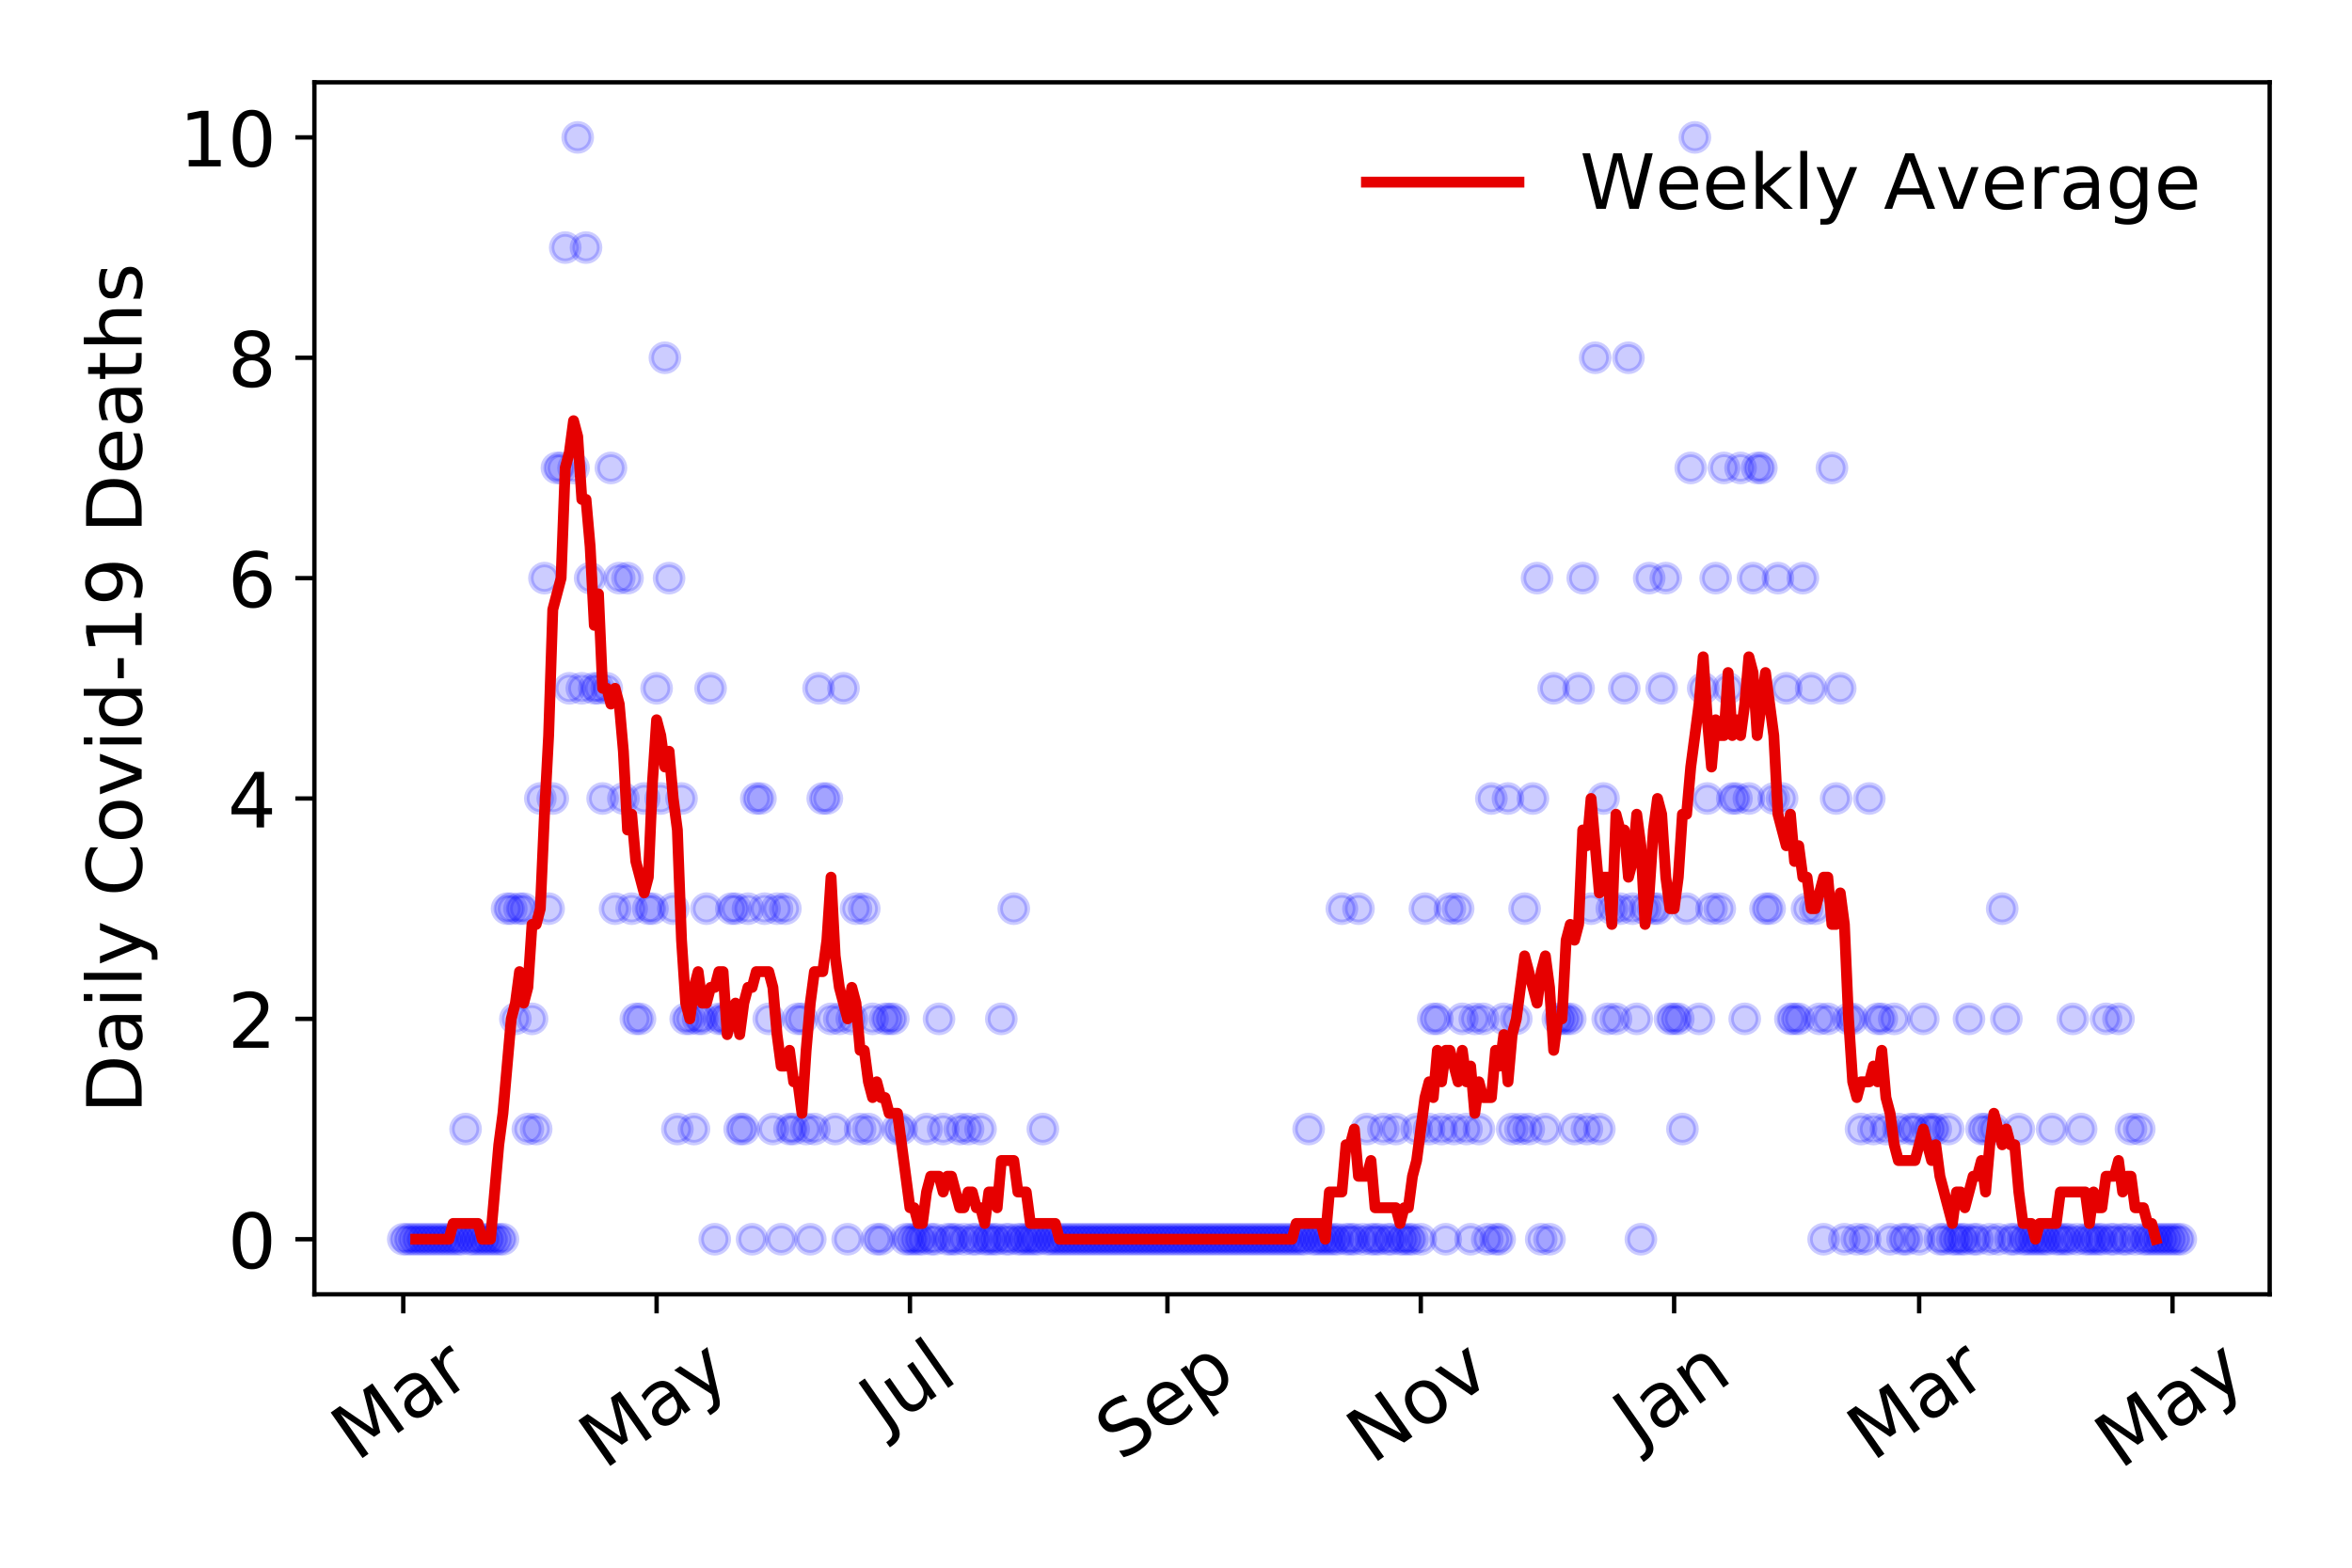 <?xml version="1.0" encoding="utf-8" standalone="no"?>
<!DOCTYPE svg PUBLIC "-//W3C//DTD SVG 1.1//EN"
  "http://www.w3.org/Graphics/SVG/1.1/DTD/svg11.dtd">
<!-- Created with matplotlib (https://matplotlib.org/) -->
<svg height="288pt" version="1.1" viewBox="0 0 432 288" width="432pt" xmlns="http://www.w3.org/2000/svg" xmlns:xlink="http://www.w3.org/1999/xlink">
 <defs>
  <style type="text/css">
*{stroke-linecap:butt;stroke-linejoin:round;}
  </style>
 </defs>
 <g id="figure_1">
  <g id="patch_1">
   <path d="M 0 288 
L 432 288 
L 432 0 
L 0 0 
z
" style="fill:#ffffff;"/>
  </g>
  <g id="axes_1">
   <g id="patch_2">
    <path d="M 57.745 237.778 
L 416.88 237.778 
L 416.88 15.12 
L 57.745 15.12 
z
" style="fill:#ffffff;"/>
   </g>
   <g id="matplotlib.axis_1">
    <g id="xtick_1">
     <g id="line2d_1">
      <defs>
       <path d="M 0 0 
L 0 3.5 
" id="m16ce9fc1f8" style="stroke:#000000;stroke-width:0.8;"/>
      </defs>
      <g>
       <use style="stroke:#000000;stroke-width:0.8;" x="74.069" xlink:href="#m16ce9fc1f8" y="237.778"/>
      </g>
     </g>
     <g id="text_1">
      <!-- Mar -->
      <defs>
       <path d="M 9.812 72.906 
L 24.516 72.906 
L 43.109 23.297 
L 61.812 72.906 
L 76.516 72.906 
L 76.516 0 
L 66.891 0 
L 66.891 64.016 
L 48.094 14.016 
L 38.188 14.016 
L 19.391 64.016 
L 19.391 0 
L 9.812 0 
z
" id="DejaVuSans-77"/>
       <path d="M 34.281 27.484 
Q 23.391 27.484 19.188 25 
Q 14.984 22.516 14.984 16.5 
Q 14.984 11.719 18.141 8.906 
Q 21.297 6.109 26.703 6.109 
Q 34.188 6.109 38.703 11.406 
Q 43.219 16.703 43.219 25.484 
L 43.219 27.484 
z
M 52.203 31.203 
L 52.203 0 
L 43.219 0 
L 43.219 8.297 
Q 40.141 3.328 35.547 0.953 
Q 30.953 -1.422 24.312 -1.422 
Q 15.922 -1.422 10.953 3.297 
Q 6 8.016 6 15.922 
Q 6 25.141 12.172 29.828 
Q 18.359 34.516 30.609 34.516 
L 43.219 34.516 
L 43.219 35.406 
Q 43.219 41.609 39.141 45 
Q 35.062 48.391 27.688 48.391 
Q 23 48.391 18.547 47.266 
Q 14.109 46.141 10.016 43.891 
L 10.016 52.203 
Q 14.938 54.109 19.578 55.047 
Q 24.219 56 28.609 56 
Q 40.484 56 46.344 49.844 
Q 52.203 43.703 52.203 31.203 
z
" id="DejaVuSans-97"/>
       <path d="M 41.109 46.297 
Q 39.594 47.172 37.812 47.578 
Q 36.031 48 33.891 48 
Q 26.266 48 22.188 43.047 
Q 18.109 38.094 18.109 28.812 
L 18.109 0 
L 9.078 0 
L 9.078 54.688 
L 18.109 54.688 
L 18.109 46.188 
Q 20.953 51.172 25.484 53.578 
Q 30.031 56 36.531 56 
Q 37.453 56 38.578 55.875 
Q 39.703 55.766 41.062 55.516 
z
" id="DejaVuSans-114"/>
      </defs>
      <g transform="translate(65.467 268.643)rotate(-35)scale(0.14 -0.14)">
       <use xlink:href="#DejaVuSans-77"/>
       <use x="86.279" xlink:href="#DejaVuSans-97"/>
       <use x="147.559" xlink:href="#DejaVuSans-114"/>
      </g>
     </g>
    </g>
    <g id="xtick_2">
     <g id="line2d_2">
      <g>
       <use style="stroke:#000000;stroke-width:0.8;" x="120.601" xlink:href="#m16ce9fc1f8" y="237.778"/>
      </g>
     </g>
     <g id="text_2">
      <!-- May -->
      <defs>
       <path d="M 32.172 -5.078 
Q 28.375 -14.844 24.75 -17.812 
Q 21.141 -20.797 15.094 -20.797 
L 7.906 -20.797 
L 7.906 -13.281 
L 13.188 -13.281 
Q 16.891 -13.281 18.938 -11.516 
Q 21 -9.766 23.484 -3.219 
L 25.094 0.875 
L 2.984 54.688 
L 12.5 54.688 
L 29.594 11.922 
L 46.688 54.688 
L 56.203 54.688 
z
" id="DejaVuSans-121"/>
      </defs>
      <g transform="translate(110.962 270.094)rotate(-35)scale(0.14 -0.14)">
       <use xlink:href="#DejaVuSans-77"/>
       <use x="86.279" xlink:href="#DejaVuSans-97"/>
       <use x="147.559" xlink:href="#DejaVuSans-121"/>
      </g>
     </g>
    </g>
    <g id="xtick_3">
     <g id="line2d_3">
      <g>
       <use style="stroke:#000000;stroke-width:0.8;" x="167.133" xlink:href="#m16ce9fc1f8" y="237.778"/>
      </g>
     </g>
     <g id="text_3">
      <!-- Jul -->
      <defs>
       <path d="M 9.812 72.906 
L 19.672 72.906 
L 19.672 5.078 
Q 19.672 -8.109 14.672 -14.062 
Q 9.672 -20.016 -1.422 -20.016 
L -5.172 -20.016 
L -5.172 -11.719 
L -2.094 -11.719 
Q 4.438 -11.719 7.125 -8.047 
Q 9.812 -4.391 9.812 5.078 
z
" id="DejaVuSans-74"/>
       <path d="M 8.5 21.578 
L 8.5 54.688 
L 17.484 54.688 
L 17.484 21.922 
Q 17.484 14.156 20.5 10.266 
Q 23.531 6.391 29.594 6.391 
Q 36.859 6.391 41.078 11.031 
Q 45.312 15.672 45.312 23.688 
L 45.312 54.688 
L 54.297 54.688 
L 54.297 0 
L 45.312 0 
L 45.312 8.406 
Q 42.047 3.422 37.719 1 
Q 33.406 -1.422 27.688 -1.422 
Q 18.266 -1.422 13.375 4.438 
Q 8.5 10.297 8.5 21.578 
z
M 31.109 56 
z
" id="DejaVuSans-117"/>
       <path d="M 9.422 75.984 
L 18.406 75.984 
L 18.406 0 
L 9.422 0 
z
" id="DejaVuSans-108"/>
      </defs>
      <g transform="translate(162.43 263.181)rotate(-35)scale(0.14 -0.14)">
       <use xlink:href="#DejaVuSans-74"/>
       <use x="29.492" xlink:href="#DejaVuSans-117"/>
       <use x="92.871" xlink:href="#DejaVuSans-108"/>
      </g>
     </g>
    </g>
    <g id="xtick_4">
     <g id="line2d_4">
      <g>
       <use style="stroke:#000000;stroke-width:0.8;" x="214.428" xlink:href="#m16ce9fc1f8" y="237.778"/>
      </g>
     </g>
     <g id="text_4">
      <!-- Sep -->
      <defs>
       <path d="M 53.516 70.516 
L 53.516 60.891 
Q 47.906 63.578 42.922 64.891 
Q 37.938 66.219 33.297 66.219 
Q 25.25 66.219 20.875 63.094 
Q 16.5 59.969 16.5 54.203 
Q 16.5 49.359 19.406 46.891 
Q 22.312 44.438 30.422 42.922 
L 36.375 41.703 
Q 47.406 39.594 52.656 34.297 
Q 57.906 29 57.906 20.125 
Q 57.906 9.516 50.797 4.047 
Q 43.703 -1.422 29.984 -1.422 
Q 24.812 -1.422 18.969 -0.25 
Q 13.141 0.922 6.891 3.219 
L 6.891 13.375 
Q 12.891 10.016 18.656 8.297 
Q 24.422 6.594 29.984 6.594 
Q 38.422 6.594 43.016 9.906 
Q 47.609 13.234 47.609 19.391 
Q 47.609 24.75 44.312 27.781 
Q 41.016 30.812 33.5 32.328 
L 27.484 33.5 
Q 16.453 35.688 11.516 40.375 
Q 6.594 45.062 6.594 53.422 
Q 6.594 63.094 13.406 68.656 
Q 20.219 74.219 32.172 74.219 
Q 37.312 74.219 42.625 73.281 
Q 47.953 72.359 53.516 70.516 
z
" id="DejaVuSans-83"/>
       <path d="M 56.203 29.594 
L 56.203 25.203 
L 14.891 25.203 
Q 15.484 15.922 20.484 11.062 
Q 25.484 6.203 34.422 6.203 
Q 39.594 6.203 44.453 7.469 
Q 49.312 8.734 54.109 11.281 
L 54.109 2.781 
Q 49.266 0.734 44.188 -0.344 
Q 39.109 -1.422 33.891 -1.422 
Q 20.797 -1.422 13.156 6.188 
Q 5.516 13.812 5.516 26.812 
Q 5.516 40.234 12.766 48.109 
Q 20.016 56 32.328 56 
Q 43.359 56 49.781 48.891 
Q 56.203 41.797 56.203 29.594 
z
M 47.219 32.234 
Q 47.125 39.594 43.094 43.984 
Q 39.062 48.391 32.422 48.391 
Q 24.906 48.391 20.391 44.141 
Q 15.875 39.891 15.188 32.172 
z
" id="DejaVuSans-101"/>
       <path d="M 18.109 8.203 
L 18.109 -20.797 
L 9.078 -20.797 
L 9.078 54.688 
L 18.109 54.688 
L 18.109 46.391 
Q 20.953 51.266 25.266 53.625 
Q 29.594 56 35.594 56 
Q 45.562 56 51.781 48.094 
Q 58.016 40.188 58.016 27.297 
Q 58.016 14.406 51.781 6.484 
Q 45.562 -1.422 35.594 -1.422 
Q 29.594 -1.422 25.266 0.953 
Q 20.953 3.328 18.109 8.203 
z
M 48.688 27.297 
Q 48.688 37.203 44.609 42.844 
Q 40.531 48.484 33.406 48.484 
Q 26.266 48.484 22.188 42.844 
Q 18.109 37.203 18.109 27.297 
Q 18.109 17.391 22.188 11.75 
Q 26.266 6.109 33.406 6.109 
Q 40.531 6.109 44.609 11.75 
Q 48.688 17.391 48.688 27.297 
z
" id="DejaVuSans-112"/>
      </defs>
      <g transform="translate(205.835 268.629)rotate(-35)scale(0.14 -0.14)">
       <use xlink:href="#DejaVuSans-83"/>
       <use x="63.477" xlink:href="#DejaVuSans-101"/>
       <use x="125" xlink:href="#DejaVuSans-112"/>
      </g>
     </g>
    </g>
    <g id="xtick_5">
     <g id="line2d_5">
      <g>
       <use style="stroke:#000000;stroke-width:0.8;" x="260.96" xlink:href="#m16ce9fc1f8" y="237.778"/>
      </g>
     </g>
     <g id="text_5">
      <!-- Nov -->
      <defs>
       <path d="M 9.812 72.906 
L 23.094 72.906 
L 55.422 11.922 
L 55.422 72.906 
L 64.984 72.906 
L 64.984 0 
L 51.703 0 
L 19.391 60.984 
L 19.391 0 
L 9.812 0 
z
" id="DejaVuSans-78"/>
       <path d="M 30.609 48.391 
Q 23.391 48.391 19.188 42.75 
Q 14.984 37.109 14.984 27.297 
Q 14.984 17.484 19.156 11.844 
Q 23.344 6.203 30.609 6.203 
Q 37.797 6.203 41.984 11.859 
Q 46.188 17.531 46.188 27.297 
Q 46.188 37.016 41.984 42.703 
Q 37.797 48.391 30.609 48.391 
z
M 30.609 56 
Q 42.328 56 49.016 48.375 
Q 55.719 40.766 55.719 27.297 
Q 55.719 13.875 49.016 6.219 
Q 42.328 -1.422 30.609 -1.422 
Q 18.844 -1.422 12.172 6.219 
Q 5.516 13.875 5.516 27.297 
Q 5.516 40.766 12.172 48.375 
Q 18.844 56 30.609 56 
z
" id="DejaVuSans-111"/>
       <path d="M 2.984 54.688 
L 12.5 54.688 
L 29.594 8.797 
L 46.688 54.688 
L 56.203 54.688 
L 35.688 0 
L 23.484 0 
z
" id="DejaVuSans-118"/>
      </defs>
      <g transform="translate(251.983 269.166)rotate(-35)scale(0.14 -0.14)">
       <use xlink:href="#DejaVuSans-78"/>
       <use x="74.805" xlink:href="#DejaVuSans-111"/>
       <use x="135.986" xlink:href="#DejaVuSans-118"/>
      </g>
     </g>
    </g>
    <g id="xtick_6">
     <g id="line2d_6">
      <g>
       <use style="stroke:#000000;stroke-width:0.8;" x="307.492" xlink:href="#m16ce9fc1f8" y="237.778"/>
      </g>
     </g>
     <g id="text_6">
      <!-- Jan -->
      <defs>
       <path d="M 54.891 33.016 
L 54.891 0 
L 45.906 0 
L 45.906 32.719 
Q 45.906 40.484 42.875 44.328 
Q 39.844 48.188 33.797 48.188 
Q 26.516 48.188 22.312 43.547 
Q 18.109 38.922 18.109 30.906 
L 18.109 0 
L 9.078 0 
L 9.078 54.688 
L 18.109 54.688 
L 18.109 46.188 
Q 21.344 51.125 25.703 53.562 
Q 30.078 56 35.797 56 
Q 45.219 56 50.047 50.172 
Q 54.891 44.344 54.891 33.016 
z
" id="DejaVuSans-110"/>
      </defs>
      <g transform="translate(300.868 265.871)rotate(-35)scale(0.14 -0.14)">
       <use xlink:href="#DejaVuSans-74"/>
       <use x="29.492" xlink:href="#DejaVuSans-97"/>
       <use x="90.771" xlink:href="#DejaVuSans-110"/>
      </g>
     </g>
    </g>
    <g id="xtick_7">
     <g id="line2d_7">
      <g>
       <use style="stroke:#000000;stroke-width:0.8;" x="352.498" xlink:href="#m16ce9fc1f8" y="237.778"/>
      </g>
     </g>
     <g id="text_7">
      <!-- Mar -->
      <g transform="translate(343.895 268.643)rotate(-35)scale(0.14 -0.14)">
       <use xlink:href="#DejaVuSans-77"/>
       <use x="86.279" xlink:href="#DejaVuSans-97"/>
       <use x="147.559" xlink:href="#DejaVuSans-114"/>
      </g>
     </g>
    </g>
    <g id="xtick_8">
     <g id="line2d_8">
      <g>
       <use style="stroke:#000000;stroke-width:0.8;" x="399.03" xlink:href="#m16ce9fc1f8" y="237.778"/>
      </g>
     </g>
     <g id="text_8">
      <!-- May -->
      <g transform="translate(389.391 270.094)rotate(-35)scale(0.14 -0.14)">
       <use xlink:href="#DejaVuSans-77"/>
       <use x="86.279" xlink:href="#DejaVuSans-97"/>
       <use x="147.559" xlink:href="#DejaVuSans-121"/>
      </g>
     </g>
    </g>
   </g>
   <g id="matplotlib.axis_2">
    <g id="ytick_1">
     <g id="line2d_9">
      <defs>
       <path d="M 0 0 
L -3.5 0 
" id="m93e1c09adf" style="stroke:#000000;stroke-width:0.8;"/>
      </defs>
      <g>
       <use style="stroke:#000000;stroke-width:0.8;" x="57.745" xlink:href="#m93e1c09adf" y="227.657"/>
      </g>
     </g>
     <g id="text_9">
      <!-- 0 -->
      <defs>
       <path d="M 31.781 66.406 
Q 24.172 66.406 20.328 58.906 
Q 16.5 51.422 16.5 36.375 
Q 16.5 21.391 20.328 13.891 
Q 24.172 6.391 31.781 6.391 
Q 39.453 6.391 43.281 13.891 
Q 47.125 21.391 47.125 36.375 
Q 47.125 51.422 43.281 58.906 
Q 39.453 66.406 31.781 66.406 
z
M 31.781 74.219 
Q 44.047 74.219 50.516 64.516 
Q 56.984 54.828 56.984 36.375 
Q 56.984 17.969 50.516 8.266 
Q 44.047 -1.422 31.781 -1.422 
Q 19.531 -1.422 13.062 8.266 
Q 6.594 17.969 6.594 36.375 
Q 6.594 54.828 13.062 64.516 
Q 19.531 74.219 31.781 74.219 
z
" id="DejaVuSans-48"/>
      </defs>
      <g transform="translate(41.837 232.976)scale(0.14 -0.14)">
       <use xlink:href="#DejaVuSans-48"/>
      </g>
     </g>
    </g>
    <g id="ytick_2">
     <g id="line2d_10">
      <g>
       <use style="stroke:#000000;stroke-width:0.8;" x="57.745" xlink:href="#m93e1c09adf" y="187.174"/>
      </g>
     </g>
     <g id="text_10">
      <!-- 2 -->
      <defs>
       <path d="M 19.188 8.297 
L 53.609 8.297 
L 53.609 0 
L 7.328 0 
L 7.328 8.297 
Q 12.938 14.109 22.625 23.891 
Q 32.328 33.688 34.812 36.531 
Q 39.547 41.844 41.422 45.531 
Q 43.312 49.219 43.312 52.781 
Q 43.312 58.594 39.234 62.25 
Q 35.156 65.922 28.609 65.922 
Q 23.969 65.922 18.812 64.312 
Q 13.672 62.703 7.812 59.422 
L 7.812 69.391 
Q 13.766 71.781 18.938 73 
Q 24.125 74.219 28.422 74.219 
Q 39.75 74.219 46.484 68.547 
Q 53.219 62.891 53.219 53.422 
Q 53.219 48.922 51.531 44.891 
Q 49.859 40.875 45.406 35.406 
Q 44.188 33.984 37.641 27.219 
Q 31.109 20.453 19.188 8.297 
z
" id="DejaVuSans-50"/>
      </defs>
      <g transform="translate(41.837 192.493)scale(0.14 -0.14)">
       <use xlink:href="#DejaVuSans-50"/>
      </g>
     </g>
    </g>
    <g id="ytick_3">
     <g id="line2d_11">
      <g>
       <use style="stroke:#000000;stroke-width:0.8;" x="57.745" xlink:href="#m93e1c09adf" y="146.691"/>
      </g>
     </g>
     <g id="text_11">
      <!-- 4 -->
      <defs>
       <path d="M 37.797 64.312 
L 12.891 25.391 
L 37.797 25.391 
z
M 35.203 72.906 
L 47.609 72.906 
L 47.609 25.391 
L 58.016 25.391 
L 58.016 17.188 
L 47.609 17.188 
L 47.609 0 
L 37.797 0 
L 37.797 17.188 
L 4.891 17.188 
L 4.891 26.703 
z
" id="DejaVuSans-52"/>
      </defs>
      <g transform="translate(41.837 152.01)scale(0.14 -0.14)">
       <use xlink:href="#DejaVuSans-52"/>
      </g>
     </g>
    </g>
    <g id="ytick_4">
     <g id="line2d_12">
      <g>
       <use style="stroke:#000000;stroke-width:0.8;" x="57.745" xlink:href="#m93e1c09adf" y="106.207"/>
      </g>
     </g>
     <g id="text_12">
      <!-- 6 -->
      <defs>
       <path d="M 33.016 40.375 
Q 26.375 40.375 22.484 35.828 
Q 18.609 31.297 18.609 23.391 
Q 18.609 15.531 22.484 10.953 
Q 26.375 6.391 33.016 6.391 
Q 39.656 6.391 43.531 10.953 
Q 47.406 15.531 47.406 23.391 
Q 47.406 31.297 43.531 35.828 
Q 39.656 40.375 33.016 40.375 
z
M 52.594 71.297 
L 52.594 62.312 
Q 48.875 64.062 45.094 64.984 
Q 41.312 65.922 37.594 65.922 
Q 27.828 65.922 22.672 59.328 
Q 17.531 52.734 16.797 39.406 
Q 19.672 43.656 24.016 45.922 
Q 28.375 48.188 33.594 48.188 
Q 44.578 48.188 50.953 41.516 
Q 57.328 34.859 57.328 23.391 
Q 57.328 12.156 50.688 5.359 
Q 44.047 -1.422 33.016 -1.422 
Q 20.359 -1.422 13.672 8.266 
Q 6.984 17.969 6.984 36.375 
Q 6.984 53.656 15.188 63.938 
Q 23.391 74.219 37.203 74.219 
Q 40.922 74.219 44.703 73.484 
Q 48.484 72.75 52.594 71.297 
z
" id="DejaVuSans-54"/>
      </defs>
      <g transform="translate(41.837 111.526)scale(0.14 -0.14)">
       <use xlink:href="#DejaVuSans-54"/>
      </g>
     </g>
    </g>
    <g id="ytick_5">
     <g id="line2d_13">
      <g>
       <use style="stroke:#000000;stroke-width:0.8;" x="57.745" xlink:href="#m93e1c09adf" y="65.724"/>
      </g>
     </g>
     <g id="text_13">
      <!-- 8 -->
      <defs>
       <path d="M 31.781 34.625 
Q 24.75 34.625 20.719 30.859 
Q 16.703 27.094 16.703 20.516 
Q 16.703 13.922 20.719 10.156 
Q 24.75 6.391 31.781 6.391 
Q 38.812 6.391 42.859 10.172 
Q 46.922 13.969 46.922 20.516 
Q 46.922 27.094 42.891 30.859 
Q 38.875 34.625 31.781 34.625 
z
M 21.922 38.812 
Q 15.578 40.375 12.031 44.719 
Q 8.5 49.078 8.5 55.328 
Q 8.5 64.062 14.719 69.141 
Q 20.953 74.219 31.781 74.219 
Q 42.672 74.219 48.875 69.141 
Q 55.078 64.062 55.078 55.328 
Q 55.078 49.078 51.531 44.719 
Q 48 40.375 41.703 38.812 
Q 48.828 37.156 52.797 32.312 
Q 56.781 27.484 56.781 20.516 
Q 56.781 9.906 50.312 4.234 
Q 43.844 -1.422 31.781 -1.422 
Q 19.734 -1.422 13.25 4.234 
Q 6.781 9.906 6.781 20.516 
Q 6.781 27.484 10.781 32.312 
Q 14.797 37.156 21.922 38.812 
z
M 18.312 54.391 
Q 18.312 48.734 21.844 45.562 
Q 25.391 42.391 31.781 42.391 
Q 38.141 42.391 41.719 45.562 
Q 45.312 48.734 45.312 54.391 
Q 45.312 60.062 41.719 63.234 
Q 38.141 66.406 31.781 66.406 
Q 25.391 66.406 21.844 63.234 
Q 18.312 60.062 18.312 54.391 
z
" id="DejaVuSans-56"/>
      </defs>
      <g transform="translate(41.837 71.043)scale(0.14 -0.14)">
       <use xlink:href="#DejaVuSans-56"/>
      </g>
     </g>
    </g>
    <g id="ytick_6">
     <g id="line2d_14">
      <g>
       <use style="stroke:#000000;stroke-width:0.8;" x="57.745" xlink:href="#m93e1c09adf" y="25.241"/>
      </g>
     </g>
     <g id="text_14">
      <!-- 10 -->
      <defs>
       <path d="M 12.406 8.297 
L 28.516 8.297 
L 28.516 63.922 
L 10.984 60.406 
L 10.984 69.391 
L 28.422 72.906 
L 38.281 72.906 
L 38.281 8.297 
L 54.391 8.297 
L 54.391 0 
L 12.406 0 
z
" id="DejaVuSans-49"/>
      </defs>
      <g transform="translate(32.93 30.56)scale(0.14 -0.14)">
       <use xlink:href="#DejaVuSans-49"/>
       <use x="63.623" xlink:href="#DejaVuSans-48"/>
      </g>
     </g>
    </g>
    <g id="text_15">
     <!-- Daily Covid-19 Deaths -->
     <defs>
      <path d="M 19.672 64.797 
L 19.672 8.109 
L 31.594 8.109 
Q 46.688 8.109 53.688 14.938 
Q 60.688 21.781 60.688 36.531 
Q 60.688 51.172 53.688 57.984 
Q 46.688 64.797 31.594 64.797 
z
M 9.812 72.906 
L 30.078 72.906 
Q 51.266 72.906 61.172 64.094 
Q 71.094 55.281 71.094 36.531 
Q 71.094 17.672 61.125 8.828 
Q 51.172 0 30.078 0 
L 9.812 0 
z
" id="DejaVuSans-68"/>
      <path d="M 9.422 54.688 
L 18.406 54.688 
L 18.406 0 
L 9.422 0 
z
M 9.422 75.984 
L 18.406 75.984 
L 18.406 64.594 
L 9.422 64.594 
z
" id="DejaVuSans-105"/>
      <path id="DejaVuSans-32"/>
      <path d="M 64.406 67.281 
L 64.406 56.891 
Q 59.422 61.531 53.781 63.812 
Q 48.141 66.109 41.797 66.109 
Q 29.297 66.109 22.656 58.469 
Q 16.016 50.828 16.016 36.375 
Q 16.016 21.969 22.656 14.328 
Q 29.297 6.688 41.797 6.688 
Q 48.141 6.688 53.781 8.984 
Q 59.422 11.281 64.406 15.922 
L 64.406 5.609 
Q 59.234 2.094 53.438 0.328 
Q 47.656 -1.422 41.219 -1.422 
Q 24.656 -1.422 15.125 8.703 
Q 5.609 18.844 5.609 36.375 
Q 5.609 53.953 15.125 64.078 
Q 24.656 74.219 41.219 74.219 
Q 47.75 74.219 53.531 72.484 
Q 59.328 70.75 64.406 67.281 
z
" id="DejaVuSans-67"/>
      <path d="M 45.406 46.391 
L 45.406 75.984 
L 54.391 75.984 
L 54.391 0 
L 45.406 0 
L 45.406 8.203 
Q 42.578 3.328 38.25 0.953 
Q 33.938 -1.422 27.875 -1.422 
Q 17.969 -1.422 11.734 6.484 
Q 5.516 14.406 5.516 27.297 
Q 5.516 40.188 11.734 48.094 
Q 17.969 56 27.875 56 
Q 33.938 56 38.25 53.625 
Q 42.578 51.266 45.406 46.391 
z
M 14.797 27.297 
Q 14.797 17.391 18.875 11.75 
Q 22.953 6.109 30.078 6.109 
Q 37.203 6.109 41.297 11.75 
Q 45.406 17.391 45.406 27.297 
Q 45.406 37.203 41.297 42.844 
Q 37.203 48.484 30.078 48.484 
Q 22.953 48.484 18.875 42.844 
Q 14.797 37.203 14.797 27.297 
z
" id="DejaVuSans-100"/>
      <path d="M 4.891 31.391 
L 31.203 31.391 
L 31.203 23.391 
L 4.891 23.391 
z
" id="DejaVuSans-45"/>
      <path d="M 10.984 1.516 
L 10.984 10.5 
Q 14.703 8.734 18.5 7.812 
Q 22.312 6.891 25.984 6.891 
Q 35.75 6.891 40.891 13.453 
Q 46.047 20.016 46.781 33.406 
Q 43.953 29.203 39.594 26.953 
Q 35.25 24.703 29.984 24.703 
Q 19.047 24.703 12.672 31.312 
Q 6.297 37.938 6.297 49.422 
Q 6.297 60.641 12.938 67.422 
Q 19.578 74.219 30.609 74.219 
Q 43.266 74.219 49.922 64.516 
Q 56.594 54.828 56.594 36.375 
Q 56.594 19.141 48.406 8.859 
Q 40.234 -1.422 26.422 -1.422 
Q 22.703 -1.422 18.891 -0.688 
Q 15.094 0.047 10.984 1.516 
z
M 30.609 32.422 
Q 37.25 32.422 41.125 36.953 
Q 45.016 41.5 45.016 49.422 
Q 45.016 57.281 41.125 61.844 
Q 37.25 66.406 30.609 66.406 
Q 23.969 66.406 20.094 61.844 
Q 16.219 57.281 16.219 49.422 
Q 16.219 41.5 20.094 36.953 
Q 23.969 32.422 30.609 32.422 
z
" id="DejaVuSans-57"/>
      <path d="M 18.312 70.219 
L 18.312 54.688 
L 36.812 54.688 
L 36.812 47.703 
L 18.312 47.703 
L 18.312 18.016 
Q 18.312 11.328 20.141 9.422 
Q 21.969 7.516 27.594 7.516 
L 36.812 7.516 
L 36.812 0 
L 27.594 0 
Q 17.188 0 13.234 3.875 
Q 9.281 7.766 9.281 18.016 
L 9.281 47.703 
L 2.688 47.703 
L 2.688 54.688 
L 9.281 54.688 
L 9.281 70.219 
z
" id="DejaVuSans-116"/>
      <path d="M 54.891 33.016 
L 54.891 0 
L 45.906 0 
L 45.906 32.719 
Q 45.906 40.484 42.875 44.328 
Q 39.844 48.188 33.797 48.188 
Q 26.516 48.188 22.312 43.547 
Q 18.109 38.922 18.109 30.906 
L 18.109 0 
L 9.078 0 
L 9.078 75.984 
L 18.109 75.984 
L 18.109 46.188 
Q 21.344 51.125 25.703 53.562 
Q 30.078 56 35.797 56 
Q 45.219 56 50.047 50.172 
Q 54.891 44.344 54.891 33.016 
z
" id="DejaVuSans-104"/>
      <path d="M 44.281 53.078 
L 44.281 44.578 
Q 40.484 46.531 36.375 47.5 
Q 32.281 48.484 27.875 48.484 
Q 21.188 48.484 17.844 46.438 
Q 14.5 44.391 14.5 40.281 
Q 14.5 37.156 16.891 35.375 
Q 19.281 33.594 26.516 31.984 
L 29.594 31.297 
Q 39.156 29.25 43.188 25.516 
Q 47.219 21.781 47.219 15.094 
Q 47.219 7.469 41.188 3.016 
Q 35.156 -1.422 24.609 -1.422 
Q 20.219 -1.422 15.453 -0.562 
Q 10.688 0.297 5.422 2 
L 5.422 11.281 
Q 10.406 8.688 15.234 7.391 
Q 20.062 6.109 24.812 6.109 
Q 31.156 6.109 34.562 8.281 
Q 37.984 10.453 37.984 14.406 
Q 37.984 18.062 35.516 20.016 
Q 33.062 21.969 24.703 23.781 
L 21.578 24.516 
Q 13.234 26.266 9.516 29.906 
Q 5.812 33.547 5.812 39.891 
Q 5.812 47.609 11.281 51.797 
Q 16.75 56 26.812 56 
Q 31.781 56 36.172 55.266 
Q 40.578 54.547 44.281 53.078 
z
" id="DejaVuSans-115"/>
     </defs>
     <g transform="translate(26.018 204.56)rotate(-90)scale(0.14 -0.14)">
      <use xlink:href="#DejaVuSans-68"/>
      <use x="77.002" xlink:href="#DejaVuSans-97"/>
      <use x="138.281" xlink:href="#DejaVuSans-105"/>
      <use x="166.064" xlink:href="#DejaVuSans-108"/>
      <use x="193.848" xlink:href="#DejaVuSans-121"/>
      <use x="253.027" xlink:href="#DejaVuSans-32"/>
      <use x="284.814" xlink:href="#DejaVuSans-67"/>
      <use x="354.639" xlink:href="#DejaVuSans-111"/>
      <use x="415.82" xlink:href="#DejaVuSans-118"/>
      <use x="475" xlink:href="#DejaVuSans-105"/>
      <use x="502.783" xlink:href="#DejaVuSans-100"/>
      <use x="566.26" xlink:href="#DejaVuSans-45"/>
      <use x="602.344" xlink:href="#DejaVuSans-49"/>
      <use x="665.967" xlink:href="#DejaVuSans-57"/>
      <use x="729.59" xlink:href="#DejaVuSans-32"/>
      <use x="761.377" xlink:href="#DejaVuSans-68"/>
      <use x="838.379" xlink:href="#DejaVuSans-101"/>
      <use x="899.902" xlink:href="#DejaVuSans-97"/>
      <use x="961.182" xlink:href="#DejaVuSans-116"/>
      <use x="1000.391" xlink:href="#DejaVuSans-104"/>
      <use x="1063.77" xlink:href="#DejaVuSans-115"/>
     </g>
    </g>
   </g>
   <g id="line2d_15">
    <defs>
     <path d="M 0 2.5 
C 0.663 2.5 1.299 2.237 1.768 1.768 
C 2.237 1.299 2.5 0.663 2.5 0 
C 2.5 -0.663 2.237 -1.299 1.768 -1.768 
C 1.299 -2.237 0.663 -2.5 0 -2.5 
C -0.663 -2.5 -1.299 -2.237 -1.768 -1.768 
C -2.237 -1.299 -2.5 -0.663 -2.5 0 
C -2.5 0.663 -2.237 1.299 -1.768 1.768 
C -1.299 2.237 -0.663 2.5 0 2.5 
z
" id="m6111f7ba9f" style="stroke:#0000ff;stroke-opacity:0.2;"/>
    </defs>
    <g clip-path="url(#p951cd1815f)">
     <use style="fill:#0000ff;fill-opacity:0.2;stroke:#0000ff;stroke-opacity:0.2;" x="74.069" xlink:href="#m6111f7ba9f" y="227.657"/>
     <use style="fill:#0000ff;fill-opacity:0.2;stroke:#0000ff;stroke-opacity:0.2;" x="74.832" xlink:href="#m6111f7ba9f" y="227.657"/>
     <use style="fill:#0000ff;fill-opacity:0.2;stroke:#0000ff;stroke-opacity:0.2;" x="75.595" xlink:href="#m6111f7ba9f" y="227.657"/>
     <use style="fill:#0000ff;fill-opacity:0.2;stroke:#0000ff;stroke-opacity:0.2;" x="76.358" xlink:href="#m6111f7ba9f" y="227.657"/>
     <use style="fill:#0000ff;fill-opacity:0.2;stroke:#0000ff;stroke-opacity:0.2;" x="77.121" xlink:href="#m6111f7ba9f" y="227.657"/>
     <use style="fill:#0000ff;fill-opacity:0.2;stroke:#0000ff;stroke-opacity:0.2;" x="77.883" xlink:href="#m6111f7ba9f" y="227.657"/>
     <use style="fill:#0000ff;fill-opacity:0.2;stroke:#0000ff;stroke-opacity:0.2;" x="78.646" xlink:href="#m6111f7ba9f" y="227.657"/>
     <use style="fill:#0000ff;fill-opacity:0.2;stroke:#0000ff;stroke-opacity:0.2;" x="79.409" xlink:href="#m6111f7ba9f" y="227.657"/>
     <use style="fill:#0000ff;fill-opacity:0.2;stroke:#0000ff;stroke-opacity:0.2;" x="80.172" xlink:href="#m6111f7ba9f" y="227.657"/>
     <use style="fill:#0000ff;fill-opacity:0.2;stroke:#0000ff;stroke-opacity:0.2;" x="80.935" xlink:href="#m6111f7ba9f" y="227.657"/>
     <use style="fill:#0000ff;fill-opacity:0.2;stroke:#0000ff;stroke-opacity:0.2;" x="81.698" xlink:href="#m6111f7ba9f" y="227.657"/>
     <use style="fill:#0000ff;fill-opacity:0.2;stroke:#0000ff;stroke-opacity:0.2;" x="82.46" xlink:href="#m6111f7ba9f" y="227.657"/>
     <use style="fill:#0000ff;fill-opacity:0.2;stroke:#0000ff;stroke-opacity:0.2;" x="83.223" xlink:href="#m6111f7ba9f" y="227.657"/>
     <use style="fill:#0000ff;fill-opacity:0.2;stroke:#0000ff;stroke-opacity:0.2;" x="83.986" xlink:href="#m6111f7ba9f" y="227.657"/>
     <use style="fill:#0000ff;fill-opacity:0.2;stroke:#0000ff;stroke-opacity:0.2;" x="84.749" xlink:href="#m6111f7ba9f" y="227.657"/>
     <use style="fill:#0000ff;fill-opacity:0.2;stroke:#0000ff;stroke-opacity:0.2;" x="85.512" xlink:href="#m6111f7ba9f" y="207.416"/>
     <use style="fill:#0000ff;fill-opacity:0.2;stroke:#0000ff;stroke-opacity:0.2;" x="86.274" xlink:href="#m6111f7ba9f" y="227.657"/>
     <use style="fill:#0000ff;fill-opacity:0.2;stroke:#0000ff;stroke-opacity:0.2;" x="87.037" xlink:href="#m6111f7ba9f" y="227.657"/>
     <use style="fill:#0000ff;fill-opacity:0.2;stroke:#0000ff;stroke-opacity:0.2;" x="87.8" xlink:href="#m6111f7ba9f" y="227.657"/>
     <use style="fill:#0000ff;fill-opacity:0.2;stroke:#0000ff;stroke-opacity:0.2;" x="88.563" xlink:href="#m6111f7ba9f" y="227.657"/>
     <use style="fill:#0000ff;fill-opacity:0.2;stroke:#0000ff;stroke-opacity:0.2;" x="89.326" xlink:href="#m6111f7ba9f" y="227.657"/>
     <use style="fill:#0000ff;fill-opacity:0.2;stroke:#0000ff;stroke-opacity:0.2;" x="90.089" xlink:href="#m6111f7ba9f" y="227.657"/>
     <use style="fill:#0000ff;fill-opacity:0.2;stroke:#0000ff;stroke-opacity:0.2;" x="90.851" xlink:href="#m6111f7ba9f" y="227.657"/>
     <use style="fill:#0000ff;fill-opacity:0.2;stroke:#0000ff;stroke-opacity:0.2;" x="91.614" xlink:href="#m6111f7ba9f" y="227.657"/>
     <use style="fill:#0000ff;fill-opacity:0.2;stroke:#0000ff;stroke-opacity:0.2;" x="92.377" xlink:href="#m6111f7ba9f" y="227.657"/>
     <use style="fill:#0000ff;fill-opacity:0.2;stroke:#0000ff;stroke-opacity:0.2;" x="93.14" xlink:href="#m6111f7ba9f" y="166.932"/>
     <use style="fill:#0000ff;fill-opacity:0.2;stroke:#0000ff;stroke-opacity:0.2;" x="93.903" xlink:href="#m6111f7ba9f" y="166.932"/>
     <use style="fill:#0000ff;fill-opacity:0.2;stroke:#0000ff;stroke-opacity:0.2;" x="94.665" xlink:href="#m6111f7ba9f" y="187.174"/>
     <use style="fill:#0000ff;fill-opacity:0.2;stroke:#0000ff;stroke-opacity:0.2;" x="95.428" xlink:href="#m6111f7ba9f" y="166.932"/>
     <use style="fill:#0000ff;fill-opacity:0.2;stroke:#0000ff;stroke-opacity:0.2;" x="96.191" xlink:href="#m6111f7ba9f" y="166.932"/>
     <use style="fill:#0000ff;fill-opacity:0.2;stroke:#0000ff;stroke-opacity:0.2;" x="96.954" xlink:href="#m6111f7ba9f" y="207.416"/>
     <use style="fill:#0000ff;fill-opacity:0.2;stroke:#0000ff;stroke-opacity:0.2;" x="97.717" xlink:href="#m6111f7ba9f" y="187.174"/>
     <use style="fill:#0000ff;fill-opacity:0.2;stroke:#0000ff;stroke-opacity:0.2;" x="98.48" xlink:href="#m6111f7ba9f" y="207.416"/>
     <use style="fill:#0000ff;fill-opacity:0.2;stroke:#0000ff;stroke-opacity:0.2;" x="99.242" xlink:href="#m6111f7ba9f" y="146.691"/>
     <use style="fill:#0000ff;fill-opacity:0.2;stroke:#0000ff;stroke-opacity:0.2;" x="100.005" xlink:href="#m6111f7ba9f" y="106.207"/>
     <use style="fill:#0000ff;fill-opacity:0.2;stroke:#0000ff;stroke-opacity:0.2;" x="100.768" xlink:href="#m6111f7ba9f" y="166.932"/>
     <use style="fill:#0000ff;fill-opacity:0.2;stroke:#0000ff;stroke-opacity:0.2;" x="101.531" xlink:href="#m6111f7ba9f" y="146.691"/>
     <use style="fill:#0000ff;fill-opacity:0.2;stroke:#0000ff;stroke-opacity:0.2;" x="102.294" xlink:href="#m6111f7ba9f" y="85.966"/>
     <use style="fill:#0000ff;fill-opacity:0.2;stroke:#0000ff;stroke-opacity:0.2;" x="103.056" xlink:href="#m6111f7ba9f" y="85.966"/>
     <use style="fill:#0000ff;fill-opacity:0.2;stroke:#0000ff;stroke-opacity:0.2;" x="103.819" xlink:href="#m6111f7ba9f" y="45.482"/>
     <use style="fill:#0000ff;fill-opacity:0.2;stroke:#0000ff;stroke-opacity:0.2;" x="104.582" xlink:href="#m6111f7ba9f" y="126.449"/>
     <use style="fill:#0000ff;fill-opacity:0.2;stroke:#0000ff;stroke-opacity:0.2;" x="105.345" xlink:href="#m6111f7ba9f" y="85.966"/>
     <use style="fill:#0000ff;fill-opacity:0.2;stroke:#0000ff;stroke-opacity:0.2;" x="106.108" xlink:href="#m6111f7ba9f" y="25.241"/>
     <use style="fill:#0000ff;fill-opacity:0.2;stroke:#0000ff;stroke-opacity:0.2;" x="106.871" xlink:href="#m6111f7ba9f" y="126.449"/>
     <use style="fill:#0000ff;fill-opacity:0.2;stroke:#0000ff;stroke-opacity:0.2;" x="107.633" xlink:href="#m6111f7ba9f" y="45.482"/>
     <use style="fill:#0000ff;fill-opacity:0.2;stroke:#0000ff;stroke-opacity:0.2;" x="108.396" xlink:href="#m6111f7ba9f" y="106.207"/>
     <use style="fill:#0000ff;fill-opacity:0.2;stroke:#0000ff;stroke-opacity:0.2;" x="109.159" xlink:href="#m6111f7ba9f" y="126.449"/>
     <use style="fill:#0000ff;fill-opacity:0.2;stroke:#0000ff;stroke-opacity:0.2;" x="109.922" xlink:href="#m6111f7ba9f" y="126.449"/>
     <use style="fill:#0000ff;fill-opacity:0.2;stroke:#0000ff;stroke-opacity:0.2;" x="110.685" xlink:href="#m6111f7ba9f" y="146.691"/>
     <use style="fill:#0000ff;fill-opacity:0.2;stroke:#0000ff;stroke-opacity:0.2;" x="111.447" xlink:href="#m6111f7ba9f" y="126.449"/>
     <use style="fill:#0000ff;fill-opacity:0.2;stroke:#0000ff;stroke-opacity:0.2;" x="112.21" xlink:href="#m6111f7ba9f" y="85.966"/>
     <use style="fill:#0000ff;fill-opacity:0.2;stroke:#0000ff;stroke-opacity:0.2;" x="112.973" xlink:href="#m6111f7ba9f" y="166.932"/>
     <use style="fill:#0000ff;fill-opacity:0.2;stroke:#0000ff;stroke-opacity:0.2;" x="113.736" xlink:href="#m6111f7ba9f" y="106.207"/>
     <use style="fill:#0000ff;fill-opacity:0.2;stroke:#0000ff;stroke-opacity:0.2;" x="114.499" xlink:href="#m6111f7ba9f" y="146.691"/>
     <use style="fill:#0000ff;fill-opacity:0.2;stroke:#0000ff;stroke-opacity:0.2;" x="115.262" xlink:href="#m6111f7ba9f" y="106.207"/>
     <use style="fill:#0000ff;fill-opacity:0.2;stroke:#0000ff;stroke-opacity:0.2;" x="116.024" xlink:href="#m6111f7ba9f" y="166.932"/>
     <use style="fill:#0000ff;fill-opacity:0.2;stroke:#0000ff;stroke-opacity:0.2;" x="116.787" xlink:href="#m6111f7ba9f" y="187.174"/>
     <use style="fill:#0000ff;fill-opacity:0.2;stroke:#0000ff;stroke-opacity:0.2;" x="117.55" xlink:href="#m6111f7ba9f" y="187.174"/>
     <use style="fill:#0000ff;fill-opacity:0.2;stroke:#0000ff;stroke-opacity:0.2;" x="118.313" xlink:href="#m6111f7ba9f" y="146.691"/>
     <use style="fill:#0000ff;fill-opacity:0.2;stroke:#0000ff;stroke-opacity:0.2;" x="119.076" xlink:href="#m6111f7ba9f" y="166.932"/>
     <use style="fill:#0000ff;fill-opacity:0.2;stroke:#0000ff;stroke-opacity:0.2;" x="119.838" xlink:href="#m6111f7ba9f" y="166.932"/>
     <use style="fill:#0000ff;fill-opacity:0.2;stroke:#0000ff;stroke-opacity:0.2;" x="120.601" xlink:href="#m6111f7ba9f" y="126.449"/>
     <use style="fill:#0000ff;fill-opacity:0.2;stroke:#0000ff;stroke-opacity:0.2;" x="121.364" xlink:href="#m6111f7ba9f" y="146.691"/>
     <use style="fill:#0000ff;fill-opacity:0.2;stroke:#0000ff;stroke-opacity:0.2;" x="122.127" xlink:href="#m6111f7ba9f" y="65.724"/>
     <use style="fill:#0000ff;fill-opacity:0.2;stroke:#0000ff;stroke-opacity:0.2;" x="122.89" xlink:href="#m6111f7ba9f" y="106.207"/>
     <use style="fill:#0000ff;fill-opacity:0.2;stroke:#0000ff;stroke-opacity:0.2;" x="123.653" xlink:href="#m6111f7ba9f" y="166.932"/>
     <use style="fill:#0000ff;fill-opacity:0.2;stroke:#0000ff;stroke-opacity:0.2;" x="124.415" xlink:href="#m6111f7ba9f" y="207.416"/>
     <use style="fill:#0000ff;fill-opacity:0.2;stroke:#0000ff;stroke-opacity:0.2;" x="125.178" xlink:href="#m6111f7ba9f" y="146.691"/>
     <use style="fill:#0000ff;fill-opacity:0.2;stroke:#0000ff;stroke-opacity:0.2;" x="125.941" xlink:href="#m6111f7ba9f" y="187.174"/>
     <use style="fill:#0000ff;fill-opacity:0.2;stroke:#0000ff;stroke-opacity:0.2;" x="126.704" xlink:href="#m6111f7ba9f" y="187.174"/>
     <use style="fill:#0000ff;fill-opacity:0.2;stroke:#0000ff;stroke-opacity:0.2;" x="127.467" xlink:href="#m6111f7ba9f" y="207.416"/>
     <use style="fill:#0000ff;fill-opacity:0.2;stroke:#0000ff;stroke-opacity:0.2;" x="128.229" xlink:href="#m6111f7ba9f" y="187.174"/>
     <use style="fill:#0000ff;fill-opacity:0.2;stroke:#0000ff;stroke-opacity:0.2;" x="128.992" xlink:href="#m6111f7ba9f" y="187.174"/>
     <use style="fill:#0000ff;fill-opacity:0.2;stroke:#0000ff;stroke-opacity:0.2;" x="129.755" xlink:href="#m6111f7ba9f" y="166.932"/>
     <use style="fill:#0000ff;fill-opacity:0.2;stroke:#0000ff;stroke-opacity:0.2;" x="130.518" xlink:href="#m6111f7ba9f" y="126.449"/>
     <use style="fill:#0000ff;fill-opacity:0.2;stroke:#0000ff;stroke-opacity:0.2;" x="131.281" xlink:href="#m6111f7ba9f" y="227.657"/>
     <use style="fill:#0000ff;fill-opacity:0.2;stroke:#0000ff;stroke-opacity:0.2;" x="132.044" xlink:href="#m6111f7ba9f" y="187.174"/>
     <use style="fill:#0000ff;fill-opacity:0.2;stroke:#0000ff;stroke-opacity:0.2;" x="132.806" xlink:href="#m6111f7ba9f" y="187.174"/>
     <use style="fill:#0000ff;fill-opacity:0.2;stroke:#0000ff;stroke-opacity:0.2;" x="133.569" xlink:href="#m6111f7ba9f" y="187.174"/>
     <use style="fill:#0000ff;fill-opacity:0.2;stroke:#0000ff;stroke-opacity:0.2;" x="134.332" xlink:href="#m6111f7ba9f" y="166.932"/>
     <use style="fill:#0000ff;fill-opacity:0.2;stroke:#0000ff;stroke-opacity:0.2;" x="135.095" xlink:href="#m6111f7ba9f" y="166.932"/>
     <use style="fill:#0000ff;fill-opacity:0.2;stroke:#0000ff;stroke-opacity:0.2;" x="135.858" xlink:href="#m6111f7ba9f" y="207.416"/>
     <use style="fill:#0000ff;fill-opacity:0.2;stroke:#0000ff;stroke-opacity:0.2;" x="136.62" xlink:href="#m6111f7ba9f" y="207.416"/>
     <use style="fill:#0000ff;fill-opacity:0.2;stroke:#0000ff;stroke-opacity:0.2;" x="137.383" xlink:href="#m6111f7ba9f" y="166.932"/>
     <use style="fill:#0000ff;fill-opacity:0.2;stroke:#0000ff;stroke-opacity:0.2;" x="138.146" xlink:href="#m6111f7ba9f" y="227.657"/>
     <use style="fill:#0000ff;fill-opacity:0.2;stroke:#0000ff;stroke-opacity:0.2;" x="138.909" xlink:href="#m6111f7ba9f" y="146.691"/>
     <use style="fill:#0000ff;fill-opacity:0.2;stroke:#0000ff;stroke-opacity:0.2;" x="139.672" xlink:href="#m6111f7ba9f" y="146.691"/>
     <use style="fill:#0000ff;fill-opacity:0.2;stroke:#0000ff;stroke-opacity:0.2;" x="140.435" xlink:href="#m6111f7ba9f" y="166.932"/>
     <use style="fill:#0000ff;fill-opacity:0.2;stroke:#0000ff;stroke-opacity:0.2;" x="141.197" xlink:href="#m6111f7ba9f" y="187.174"/>
     <use style="fill:#0000ff;fill-opacity:0.2;stroke:#0000ff;stroke-opacity:0.2;" x="141.96" xlink:href="#m6111f7ba9f" y="207.416"/>
     <use style="fill:#0000ff;fill-opacity:0.2;stroke:#0000ff;stroke-opacity:0.2;" x="142.723" xlink:href="#m6111f7ba9f" y="166.932"/>
     <use style="fill:#0000ff;fill-opacity:0.2;stroke:#0000ff;stroke-opacity:0.2;" x="143.486" xlink:href="#m6111f7ba9f" y="227.657"/>
     <use style="fill:#0000ff;fill-opacity:0.2;stroke:#0000ff;stroke-opacity:0.2;" x="144.249" xlink:href="#m6111f7ba9f" y="166.932"/>
     <use style="fill:#0000ff;fill-opacity:0.2;stroke:#0000ff;stroke-opacity:0.2;" x="145.011" xlink:href="#m6111f7ba9f" y="207.416"/>
     <use style="fill:#0000ff;fill-opacity:0.2;stroke:#0000ff;stroke-opacity:0.2;" x="145.774" xlink:href="#m6111f7ba9f" y="207.416"/>
     <use style="fill:#0000ff;fill-opacity:0.2;stroke:#0000ff;stroke-opacity:0.2;" x="146.537" xlink:href="#m6111f7ba9f" y="187.174"/>
     <use style="fill:#0000ff;fill-opacity:0.2;stroke:#0000ff;stroke-opacity:0.2;" x="147.3" xlink:href="#m6111f7ba9f" y="187.174"/>
     <use style="fill:#0000ff;fill-opacity:0.2;stroke:#0000ff;stroke-opacity:0.2;" x="148.063" xlink:href="#m6111f7ba9f" y="207.416"/>
     <use style="fill:#0000ff;fill-opacity:0.2;stroke:#0000ff;stroke-opacity:0.2;" x="148.826" xlink:href="#m6111f7ba9f" y="227.657"/>
     <use style="fill:#0000ff;fill-opacity:0.2;stroke:#0000ff;stroke-opacity:0.2;" x="149.588" xlink:href="#m6111f7ba9f" y="207.416"/>
     <use style="fill:#0000ff;fill-opacity:0.2;stroke:#0000ff;stroke-opacity:0.2;" x="150.351" xlink:href="#m6111f7ba9f" y="126.449"/>
     <use style="fill:#0000ff;fill-opacity:0.2;stroke:#0000ff;stroke-opacity:0.2;" x="151.114" xlink:href="#m6111f7ba9f" y="146.691"/>
     <use style="fill:#0000ff;fill-opacity:0.2;stroke:#0000ff;stroke-opacity:0.2;" x="151.877" xlink:href="#m6111f7ba9f" y="146.691"/>
     <use style="fill:#0000ff;fill-opacity:0.2;stroke:#0000ff;stroke-opacity:0.2;" x="152.64" xlink:href="#m6111f7ba9f" y="187.174"/>
     <use style="fill:#0000ff;fill-opacity:0.2;stroke:#0000ff;stroke-opacity:0.2;" x="153.402" xlink:href="#m6111f7ba9f" y="207.416"/>
     <use style="fill:#0000ff;fill-opacity:0.2;stroke:#0000ff;stroke-opacity:0.2;" x="154.165" xlink:href="#m6111f7ba9f" y="187.174"/>
     <use style="fill:#0000ff;fill-opacity:0.2;stroke:#0000ff;stroke-opacity:0.2;" x="154.928" xlink:href="#m6111f7ba9f" y="126.449"/>
     <use style="fill:#0000ff;fill-opacity:0.2;stroke:#0000ff;stroke-opacity:0.2;" x="155.691" xlink:href="#m6111f7ba9f" y="227.657"/>
     <use style="fill:#0000ff;fill-opacity:0.2;stroke:#0000ff;stroke-opacity:0.2;" x="156.454" xlink:href="#m6111f7ba9f" y="187.174"/>
     <use style="fill:#0000ff;fill-opacity:0.2;stroke:#0000ff;stroke-opacity:0.2;" x="157.217" xlink:href="#m6111f7ba9f" y="166.932"/>
     <use style="fill:#0000ff;fill-opacity:0.2;stroke:#0000ff;stroke-opacity:0.2;" x="157.979" xlink:href="#m6111f7ba9f" y="207.416"/>
     <use style="fill:#0000ff;fill-opacity:0.2;stroke:#0000ff;stroke-opacity:0.2;" x="158.742" xlink:href="#m6111f7ba9f" y="166.932"/>
     <use style="fill:#0000ff;fill-opacity:0.2;stroke:#0000ff;stroke-opacity:0.2;" x="159.505" xlink:href="#m6111f7ba9f" y="207.416"/>
     <use style="fill:#0000ff;fill-opacity:0.2;stroke:#0000ff;stroke-opacity:0.2;" x="160.268" xlink:href="#m6111f7ba9f" y="187.174"/>
     <use style="fill:#0000ff;fill-opacity:0.2;stroke:#0000ff;stroke-opacity:0.2;" x="161.031" xlink:href="#m6111f7ba9f" y="227.657"/>
     <use style="fill:#0000ff;fill-opacity:0.2;stroke:#0000ff;stroke-opacity:0.2;" x="161.793" xlink:href="#m6111f7ba9f" y="227.657"/>
     <use style="fill:#0000ff;fill-opacity:0.2;stroke:#0000ff;stroke-opacity:0.2;" x="162.556" xlink:href="#m6111f7ba9f" y="187.174"/>
     <use style="fill:#0000ff;fill-opacity:0.2;stroke:#0000ff;stroke-opacity:0.2;" x="163.319" xlink:href="#m6111f7ba9f" y="187.174"/>
     <use style="fill:#0000ff;fill-opacity:0.2;stroke:#0000ff;stroke-opacity:0.2;" x="164.082" xlink:href="#m6111f7ba9f" y="187.174"/>
     <use style="fill:#0000ff;fill-opacity:0.2;stroke:#0000ff;stroke-opacity:0.2;" x="164.845" xlink:href="#m6111f7ba9f" y="207.416"/>
     <use style="fill:#0000ff;fill-opacity:0.2;stroke:#0000ff;stroke-opacity:0.2;" x="165.608" xlink:href="#m6111f7ba9f" y="207.416"/>
     <use style="fill:#0000ff;fill-opacity:0.2;stroke:#0000ff;stroke-opacity:0.2;" x="166.37" xlink:href="#m6111f7ba9f" y="227.657"/>
     <use style="fill:#0000ff;fill-opacity:0.2;stroke:#0000ff;stroke-opacity:0.2;" x="167.133" xlink:href="#m6111f7ba9f" y="227.657"/>
     <use style="fill:#0000ff;fill-opacity:0.2;stroke:#0000ff;stroke-opacity:0.2;" x="167.896" xlink:href="#m6111f7ba9f" y="227.657"/>
     <use style="fill:#0000ff;fill-opacity:0.2;stroke:#0000ff;stroke-opacity:0.2;" x="168.659" xlink:href="#m6111f7ba9f" y="227.657"/>
     <use style="fill:#0000ff;fill-opacity:0.2;stroke:#0000ff;stroke-opacity:0.2;" x="169.422" xlink:href="#m6111f7ba9f" y="227.657"/>
     <use style="fill:#0000ff;fill-opacity:0.2;stroke:#0000ff;stroke-opacity:0.2;" x="170.184" xlink:href="#m6111f7ba9f" y="207.416"/>
     <use style="fill:#0000ff;fill-opacity:0.2;stroke:#0000ff;stroke-opacity:0.2;" x="170.947" xlink:href="#m6111f7ba9f" y="227.657"/>
     <use style="fill:#0000ff;fill-opacity:0.2;stroke:#0000ff;stroke-opacity:0.2;" x="171.71" xlink:href="#m6111f7ba9f" y="227.657"/>
     <use style="fill:#0000ff;fill-opacity:0.2;stroke:#0000ff;stroke-opacity:0.2;" x="172.473" xlink:href="#m6111f7ba9f" y="187.174"/>
     <use style="fill:#0000ff;fill-opacity:0.2;stroke:#0000ff;stroke-opacity:0.2;" x="173.236" xlink:href="#m6111f7ba9f" y="207.416"/>
     <use style="fill:#0000ff;fill-opacity:0.2;stroke:#0000ff;stroke-opacity:0.2;" x="173.999" xlink:href="#m6111f7ba9f" y="227.657"/>
     <use style="fill:#0000ff;fill-opacity:0.2;stroke:#0000ff;stroke-opacity:0.2;" x="174.761" xlink:href="#m6111f7ba9f" y="227.657"/>
     <use style="fill:#0000ff;fill-opacity:0.2;stroke:#0000ff;stroke-opacity:0.2;" x="175.524" xlink:href="#m6111f7ba9f" y="227.657"/>
     <use style="fill:#0000ff;fill-opacity:0.2;stroke:#0000ff;stroke-opacity:0.2;" x="176.287" xlink:href="#m6111f7ba9f" y="207.416"/>
     <use style="fill:#0000ff;fill-opacity:0.2;stroke:#0000ff;stroke-opacity:0.2;" x="177.05" xlink:href="#m6111f7ba9f" y="227.657"/>
     <use style="fill:#0000ff;fill-opacity:0.2;stroke:#0000ff;stroke-opacity:0.2;" x="177.813" xlink:href="#m6111f7ba9f" y="207.416"/>
     <use style="fill:#0000ff;fill-opacity:0.2;stroke:#0000ff;stroke-opacity:0.2;" x="178.575" xlink:href="#m6111f7ba9f" y="227.657"/>
     <use style="fill:#0000ff;fill-opacity:0.2;stroke:#0000ff;stroke-opacity:0.2;" x="179.338" xlink:href="#m6111f7ba9f" y="227.657"/>
     <use style="fill:#0000ff;fill-opacity:0.2;stroke:#0000ff;stroke-opacity:0.2;" x="180.101" xlink:href="#m6111f7ba9f" y="207.416"/>
     <use style="fill:#0000ff;fill-opacity:0.2;stroke:#0000ff;stroke-opacity:0.2;" x="180.864" xlink:href="#m6111f7ba9f" y="227.657"/>
     <use style="fill:#0000ff;fill-opacity:0.2;stroke:#0000ff;stroke-opacity:0.2;" x="181.627" xlink:href="#m6111f7ba9f" y="227.657"/>
     <use style="fill:#0000ff;fill-opacity:0.2;stroke:#0000ff;stroke-opacity:0.2;" x="182.39" xlink:href="#m6111f7ba9f" y="227.657"/>
     <use style="fill:#0000ff;fill-opacity:0.2;stroke:#0000ff;stroke-opacity:0.2;" x="183.152" xlink:href="#m6111f7ba9f" y="227.657"/>
     <use style="fill:#0000ff;fill-opacity:0.2;stroke:#0000ff;stroke-opacity:0.2;" x="183.915" xlink:href="#m6111f7ba9f" y="187.174"/>
     <use style="fill:#0000ff;fill-opacity:0.2;stroke:#0000ff;stroke-opacity:0.2;" x="184.678" xlink:href="#m6111f7ba9f" y="227.657"/>
     <use style="fill:#0000ff;fill-opacity:0.2;stroke:#0000ff;stroke-opacity:0.2;" x="185.441" xlink:href="#m6111f7ba9f" y="227.657"/>
     <use style="fill:#0000ff;fill-opacity:0.2;stroke:#0000ff;stroke-opacity:0.2;" x="186.204" xlink:href="#m6111f7ba9f" y="166.932"/>
     <use style="fill:#0000ff;fill-opacity:0.2;stroke:#0000ff;stroke-opacity:0.2;" x="186.966" xlink:href="#m6111f7ba9f" y="227.657"/>
     <use style="fill:#0000ff;fill-opacity:0.2;stroke:#0000ff;stroke-opacity:0.2;" x="187.729" xlink:href="#m6111f7ba9f" y="227.657"/>
     <use style="fill:#0000ff;fill-opacity:0.2;stroke:#0000ff;stroke-opacity:0.2;" x="188.492" xlink:href="#m6111f7ba9f" y="227.657"/>
     <use style="fill:#0000ff;fill-opacity:0.2;stroke:#0000ff;stroke-opacity:0.2;" x="189.255" xlink:href="#m6111f7ba9f" y="227.657"/>
     <use style="fill:#0000ff;fill-opacity:0.2;stroke:#0000ff;stroke-opacity:0.2;" x="190.018" xlink:href="#m6111f7ba9f" y="227.657"/>
     <use style="fill:#0000ff;fill-opacity:0.2;stroke:#0000ff;stroke-opacity:0.2;" x="190.781" xlink:href="#m6111f7ba9f" y="227.657"/>
     <use style="fill:#0000ff;fill-opacity:0.2;stroke:#0000ff;stroke-opacity:0.2;" x="191.543" xlink:href="#m6111f7ba9f" y="207.416"/>
     <use style="fill:#0000ff;fill-opacity:0.2;stroke:#0000ff;stroke-opacity:0.2;" x="192.306" xlink:href="#m6111f7ba9f" y="227.657"/>
     <use style="fill:#0000ff;fill-opacity:0.2;stroke:#0000ff;stroke-opacity:0.2;" x="193.069" xlink:href="#m6111f7ba9f" y="227.657"/>
     <use style="fill:#0000ff;fill-opacity:0.2;stroke:#0000ff;stroke-opacity:0.2;" x="193.832" xlink:href="#m6111f7ba9f" y="227.657"/>
     <use style="fill:#0000ff;fill-opacity:0.2;stroke:#0000ff;stroke-opacity:0.2;" x="194.595" xlink:href="#m6111f7ba9f" y="227.657"/>
     <use style="fill:#0000ff;fill-opacity:0.2;stroke:#0000ff;stroke-opacity:0.2;" x="195.357" xlink:href="#m6111f7ba9f" y="227.657"/>
     <use style="fill:#0000ff;fill-opacity:0.2;stroke:#0000ff;stroke-opacity:0.2;" x="196.12" xlink:href="#m6111f7ba9f" y="227.657"/>
     <use style="fill:#0000ff;fill-opacity:0.2;stroke:#0000ff;stroke-opacity:0.2;" x="196.883" xlink:href="#m6111f7ba9f" y="227.657"/>
     <use style="fill:#0000ff;fill-opacity:0.2;stroke:#0000ff;stroke-opacity:0.2;" x="197.646" xlink:href="#m6111f7ba9f" y="227.657"/>
     <use style="fill:#0000ff;fill-opacity:0.2;stroke:#0000ff;stroke-opacity:0.2;" x="198.409" xlink:href="#m6111f7ba9f" y="227.657"/>
     <use style="fill:#0000ff;fill-opacity:0.2;stroke:#0000ff;stroke-opacity:0.2;" x="199.172" xlink:href="#m6111f7ba9f" y="227.657"/>
     <use style="fill:#0000ff;fill-opacity:0.2;stroke:#0000ff;stroke-opacity:0.2;" x="199.934" xlink:href="#m6111f7ba9f" y="227.657"/>
     <use style="fill:#0000ff;fill-opacity:0.2;stroke:#0000ff;stroke-opacity:0.2;" x="200.697" xlink:href="#m6111f7ba9f" y="227.657"/>
     <use style="fill:#0000ff;fill-opacity:0.2;stroke:#0000ff;stroke-opacity:0.2;" x="201.46" xlink:href="#m6111f7ba9f" y="227.657"/>
     <use style="fill:#0000ff;fill-opacity:0.2;stroke:#0000ff;stroke-opacity:0.2;" x="202.223" xlink:href="#m6111f7ba9f" y="227.657"/>
     <use style="fill:#0000ff;fill-opacity:0.2;stroke:#0000ff;stroke-opacity:0.2;" x="202.986" xlink:href="#m6111f7ba9f" y="227.657"/>
     <use style="fill:#0000ff;fill-opacity:0.2;stroke:#0000ff;stroke-opacity:0.2;" x="203.748" xlink:href="#m6111f7ba9f" y="227.657"/>
     <use style="fill:#0000ff;fill-opacity:0.2;stroke:#0000ff;stroke-opacity:0.2;" x="204.511" xlink:href="#m6111f7ba9f" y="227.657"/>
     <use style="fill:#0000ff;fill-opacity:0.2;stroke:#0000ff;stroke-opacity:0.2;" x="205.274" xlink:href="#m6111f7ba9f" y="227.657"/>
     <use style="fill:#0000ff;fill-opacity:0.2;stroke:#0000ff;stroke-opacity:0.2;" x="206.037" xlink:href="#m6111f7ba9f" y="227.657"/>
     <use style="fill:#0000ff;fill-opacity:0.2;stroke:#0000ff;stroke-opacity:0.2;" x="206.8" xlink:href="#m6111f7ba9f" y="227.657"/>
     <use style="fill:#0000ff;fill-opacity:0.2;stroke:#0000ff;stroke-opacity:0.2;" x="207.563" xlink:href="#m6111f7ba9f" y="227.657"/>
     <use style="fill:#0000ff;fill-opacity:0.2;stroke:#0000ff;stroke-opacity:0.2;" x="208.325" xlink:href="#m6111f7ba9f" y="227.657"/>
     <use style="fill:#0000ff;fill-opacity:0.2;stroke:#0000ff;stroke-opacity:0.2;" x="209.088" xlink:href="#m6111f7ba9f" y="227.657"/>
     <use style="fill:#0000ff;fill-opacity:0.2;stroke:#0000ff;stroke-opacity:0.2;" x="209.851" xlink:href="#m6111f7ba9f" y="227.657"/>
     <use style="fill:#0000ff;fill-opacity:0.2;stroke:#0000ff;stroke-opacity:0.2;" x="210.614" xlink:href="#m6111f7ba9f" y="227.657"/>
     <use style="fill:#0000ff;fill-opacity:0.2;stroke:#0000ff;stroke-opacity:0.2;" x="211.377" xlink:href="#m6111f7ba9f" y="227.657"/>
     <use style="fill:#0000ff;fill-opacity:0.2;stroke:#0000ff;stroke-opacity:0.2;" x="212.139" xlink:href="#m6111f7ba9f" y="227.657"/>
     <use style="fill:#0000ff;fill-opacity:0.2;stroke:#0000ff;stroke-opacity:0.2;" x="212.902" xlink:href="#m6111f7ba9f" y="227.657"/>
     <use style="fill:#0000ff;fill-opacity:0.2;stroke:#0000ff;stroke-opacity:0.2;" x="213.665" xlink:href="#m6111f7ba9f" y="227.657"/>
     <use style="fill:#0000ff;fill-opacity:0.2;stroke:#0000ff;stroke-opacity:0.2;" x="214.428" xlink:href="#m6111f7ba9f" y="227.657"/>
     <use style="fill:#0000ff;fill-opacity:0.2;stroke:#0000ff;stroke-opacity:0.2;" x="215.191" xlink:href="#m6111f7ba9f" y="227.657"/>
     <use style="fill:#0000ff;fill-opacity:0.2;stroke:#0000ff;stroke-opacity:0.2;" x="215.954" xlink:href="#m6111f7ba9f" y="227.657"/>
     <use style="fill:#0000ff;fill-opacity:0.2;stroke:#0000ff;stroke-opacity:0.2;" x="216.716" xlink:href="#m6111f7ba9f" y="227.657"/>
     <use style="fill:#0000ff;fill-opacity:0.2;stroke:#0000ff;stroke-opacity:0.2;" x="217.479" xlink:href="#m6111f7ba9f" y="227.657"/>
     <use style="fill:#0000ff;fill-opacity:0.2;stroke:#0000ff;stroke-opacity:0.2;" x="218.242" xlink:href="#m6111f7ba9f" y="227.657"/>
     <use style="fill:#0000ff;fill-opacity:0.2;stroke:#0000ff;stroke-opacity:0.2;" x="219.005" xlink:href="#m6111f7ba9f" y="227.657"/>
     <use style="fill:#0000ff;fill-opacity:0.2;stroke:#0000ff;stroke-opacity:0.2;" x="219.768" xlink:href="#m6111f7ba9f" y="227.657"/>
     <use style="fill:#0000ff;fill-opacity:0.2;stroke:#0000ff;stroke-opacity:0.2;" x="220.53" xlink:href="#m6111f7ba9f" y="227.657"/>
     <use style="fill:#0000ff;fill-opacity:0.2;stroke:#0000ff;stroke-opacity:0.2;" x="221.293" xlink:href="#m6111f7ba9f" y="227.657"/>
     <use style="fill:#0000ff;fill-opacity:0.2;stroke:#0000ff;stroke-opacity:0.2;" x="222.056" xlink:href="#m6111f7ba9f" y="227.657"/>
     <use style="fill:#0000ff;fill-opacity:0.2;stroke:#0000ff;stroke-opacity:0.2;" x="222.819" xlink:href="#m6111f7ba9f" y="227.657"/>
     <use style="fill:#0000ff;fill-opacity:0.2;stroke:#0000ff;stroke-opacity:0.2;" x="223.582" xlink:href="#m6111f7ba9f" y="227.657"/>
     <use style="fill:#0000ff;fill-opacity:0.2;stroke:#0000ff;stroke-opacity:0.2;" x="224.345" xlink:href="#m6111f7ba9f" y="227.657"/>
     <use style="fill:#0000ff;fill-opacity:0.2;stroke:#0000ff;stroke-opacity:0.2;" x="225.107" xlink:href="#m6111f7ba9f" y="227.657"/>
     <use style="fill:#0000ff;fill-opacity:0.2;stroke:#0000ff;stroke-opacity:0.2;" x="225.87" xlink:href="#m6111f7ba9f" y="227.657"/>
     <use style="fill:#0000ff;fill-opacity:0.2;stroke:#0000ff;stroke-opacity:0.2;" x="226.633" xlink:href="#m6111f7ba9f" y="227.657"/>
     <use style="fill:#0000ff;fill-opacity:0.2;stroke:#0000ff;stroke-opacity:0.2;" x="227.396" xlink:href="#m6111f7ba9f" y="227.657"/>
     <use style="fill:#0000ff;fill-opacity:0.2;stroke:#0000ff;stroke-opacity:0.2;" x="228.159" xlink:href="#m6111f7ba9f" y="227.657"/>
     <use style="fill:#0000ff;fill-opacity:0.2;stroke:#0000ff;stroke-opacity:0.2;" x="228.921" xlink:href="#m6111f7ba9f" y="227.657"/>
     <use style="fill:#0000ff;fill-opacity:0.2;stroke:#0000ff;stroke-opacity:0.2;" x="229.684" xlink:href="#m6111f7ba9f" y="227.657"/>
     <use style="fill:#0000ff;fill-opacity:0.2;stroke:#0000ff;stroke-opacity:0.2;" x="230.447" xlink:href="#m6111f7ba9f" y="227.657"/>
     <use style="fill:#0000ff;fill-opacity:0.2;stroke:#0000ff;stroke-opacity:0.2;" x="231.21" xlink:href="#m6111f7ba9f" y="227.657"/>
     <use style="fill:#0000ff;fill-opacity:0.2;stroke:#0000ff;stroke-opacity:0.2;" x="231.973" xlink:href="#m6111f7ba9f" y="227.657"/>
     <use style="fill:#0000ff;fill-opacity:0.2;stroke:#0000ff;stroke-opacity:0.2;" x="232.736" xlink:href="#m6111f7ba9f" y="227.657"/>
     <use style="fill:#0000ff;fill-opacity:0.2;stroke:#0000ff;stroke-opacity:0.2;" x="233.498" xlink:href="#m6111f7ba9f" y="227.657"/>
     <use style="fill:#0000ff;fill-opacity:0.2;stroke:#0000ff;stroke-opacity:0.2;" x="234.261" xlink:href="#m6111f7ba9f" y="227.657"/>
     <use style="fill:#0000ff;fill-opacity:0.2;stroke:#0000ff;stroke-opacity:0.2;" x="235.024" xlink:href="#m6111f7ba9f" y="227.657"/>
     <use style="fill:#0000ff;fill-opacity:0.2;stroke:#0000ff;stroke-opacity:0.2;" x="235.787" xlink:href="#m6111f7ba9f" y="227.657"/>
     <use style="fill:#0000ff;fill-opacity:0.2;stroke:#0000ff;stroke-opacity:0.2;" x="236.55" xlink:href="#m6111f7ba9f" y="227.657"/>
     <use style="fill:#0000ff;fill-opacity:0.2;stroke:#0000ff;stroke-opacity:0.2;" x="237.312" xlink:href="#m6111f7ba9f" y="227.657"/>
     <use style="fill:#0000ff;fill-opacity:0.2;stroke:#0000ff;stroke-opacity:0.2;" x="238.075" xlink:href="#m6111f7ba9f" y="227.657"/>
     <use style="fill:#0000ff;fill-opacity:0.2;stroke:#0000ff;stroke-opacity:0.2;" x="238.838" xlink:href="#m6111f7ba9f" y="227.657"/>
     <use style="fill:#0000ff;fill-opacity:0.2;stroke:#0000ff;stroke-opacity:0.2;" x="239.601" xlink:href="#m6111f7ba9f" y="227.657"/>
     <use style="fill:#0000ff;fill-opacity:0.2;stroke:#0000ff;stroke-opacity:0.2;" x="240.364" xlink:href="#m6111f7ba9f" y="207.416"/>
     <use style="fill:#0000ff;fill-opacity:0.2;stroke:#0000ff;stroke-opacity:0.2;" x="241.127" xlink:href="#m6111f7ba9f" y="227.657"/>
     <use style="fill:#0000ff;fill-opacity:0.2;stroke:#0000ff;stroke-opacity:0.2;" x="241.889" xlink:href="#m6111f7ba9f" y="227.657"/>
     <use style="fill:#0000ff;fill-opacity:0.2;stroke:#0000ff;stroke-opacity:0.2;" x="242.652" xlink:href="#m6111f7ba9f" y="227.657"/>
     <use style="fill:#0000ff;fill-opacity:0.2;stroke:#0000ff;stroke-opacity:0.2;" x="243.415" xlink:href="#m6111f7ba9f" y="227.657"/>
     <use style="fill:#0000ff;fill-opacity:0.2;stroke:#0000ff;stroke-opacity:0.2;" x="244.178" xlink:href="#m6111f7ba9f" y="227.657"/>
     <use style="fill:#0000ff;fill-opacity:0.2;stroke:#0000ff;stroke-opacity:0.2;" x="244.941" xlink:href="#m6111f7ba9f" y="227.657"/>
     <use style="fill:#0000ff;fill-opacity:0.2;stroke:#0000ff;stroke-opacity:0.2;" x="245.704" xlink:href="#m6111f7ba9f" y="227.657"/>
     <use style="fill:#0000ff;fill-opacity:0.2;stroke:#0000ff;stroke-opacity:0.2;" x="246.466" xlink:href="#m6111f7ba9f" y="166.932"/>
     <use style="fill:#0000ff;fill-opacity:0.2;stroke:#0000ff;stroke-opacity:0.2;" x="247.229" xlink:href="#m6111f7ba9f" y="227.657"/>
     <use style="fill:#0000ff;fill-opacity:0.2;stroke:#0000ff;stroke-opacity:0.2;" x="247.992" xlink:href="#m6111f7ba9f" y="227.657"/>
     <use style="fill:#0000ff;fill-opacity:0.2;stroke:#0000ff;stroke-opacity:0.2;" x="248.755" xlink:href="#m6111f7ba9f" y="227.657"/>
     <use style="fill:#0000ff;fill-opacity:0.2;stroke:#0000ff;stroke-opacity:0.2;" x="249.518" xlink:href="#m6111f7ba9f" y="166.932"/>
     <use style="fill:#0000ff;fill-opacity:0.2;stroke:#0000ff;stroke-opacity:0.2;" x="250.28" xlink:href="#m6111f7ba9f" y="227.657"/>
     <use style="fill:#0000ff;fill-opacity:0.2;stroke:#0000ff;stroke-opacity:0.2;" x="251.043" xlink:href="#m6111f7ba9f" y="207.416"/>
     <use style="fill:#0000ff;fill-opacity:0.2;stroke:#0000ff;stroke-opacity:0.2;" x="251.806" xlink:href="#m6111f7ba9f" y="227.657"/>
     <use style="fill:#0000ff;fill-opacity:0.2;stroke:#0000ff;stroke-opacity:0.2;" x="252.569" xlink:href="#m6111f7ba9f" y="227.657"/>
     <use style="fill:#0000ff;fill-opacity:0.2;stroke:#0000ff;stroke-opacity:0.2;" x="253.332" xlink:href="#m6111f7ba9f" y="227.657"/>
     <use style="fill:#0000ff;fill-opacity:0.2;stroke:#0000ff;stroke-opacity:0.2;" x="254.095" xlink:href="#m6111f7ba9f" y="207.416"/>
     <use style="fill:#0000ff;fill-opacity:0.2;stroke:#0000ff;stroke-opacity:0.2;" x="254.857" xlink:href="#m6111f7ba9f" y="227.657"/>
     <use style="fill:#0000ff;fill-opacity:0.2;stroke:#0000ff;stroke-opacity:0.2;" x="255.62" xlink:href="#m6111f7ba9f" y="227.657"/>
     <use style="fill:#0000ff;fill-opacity:0.2;stroke:#0000ff;stroke-opacity:0.2;" x="256.383" xlink:href="#m6111f7ba9f" y="207.416"/>
     <use style="fill:#0000ff;fill-opacity:0.2;stroke:#0000ff;stroke-opacity:0.2;" x="257.146" xlink:href="#m6111f7ba9f" y="227.657"/>
     <use style="fill:#0000ff;fill-opacity:0.2;stroke:#0000ff;stroke-opacity:0.2;" x="257.909" xlink:href="#m6111f7ba9f" y="227.657"/>
     <use style="fill:#0000ff;fill-opacity:0.2;stroke:#0000ff;stroke-opacity:0.2;" x="258.671" xlink:href="#m6111f7ba9f" y="227.657"/>
     <use style="fill:#0000ff;fill-opacity:0.2;stroke:#0000ff;stroke-opacity:0.2;" x="259.434" xlink:href="#m6111f7ba9f" y="227.657"/>
     <use style="fill:#0000ff;fill-opacity:0.2;stroke:#0000ff;stroke-opacity:0.2;" x="260.197" xlink:href="#m6111f7ba9f" y="207.416"/>
     <use style="fill:#0000ff;fill-opacity:0.2;stroke:#0000ff;stroke-opacity:0.2;" x="260.96" xlink:href="#m6111f7ba9f" y="227.657"/>
     <use style="fill:#0000ff;fill-opacity:0.2;stroke:#0000ff;stroke-opacity:0.2;" x="261.723" xlink:href="#m6111f7ba9f" y="166.932"/>
     <use style="fill:#0000ff;fill-opacity:0.2;stroke:#0000ff;stroke-opacity:0.2;" x="262.486" xlink:href="#m6111f7ba9f" y="207.416"/>
     <use style="fill:#0000ff;fill-opacity:0.2;stroke:#0000ff;stroke-opacity:0.2;" x="263.248" xlink:href="#m6111f7ba9f" y="187.174"/>
     <use style="fill:#0000ff;fill-opacity:0.2;stroke:#0000ff;stroke-opacity:0.2;" x="264.011" xlink:href="#m6111f7ba9f" y="187.174"/>
     <use style="fill:#0000ff;fill-opacity:0.2;stroke:#0000ff;stroke-opacity:0.2;" x="264.774" xlink:href="#m6111f7ba9f" y="207.416"/>
     <use style="fill:#0000ff;fill-opacity:0.2;stroke:#0000ff;stroke-opacity:0.2;" x="265.537" xlink:href="#m6111f7ba9f" y="227.657"/>
     <use style="fill:#0000ff;fill-opacity:0.2;stroke:#0000ff;stroke-opacity:0.2;" x="266.3" xlink:href="#m6111f7ba9f" y="166.932"/>
     <use style="fill:#0000ff;fill-opacity:0.2;stroke:#0000ff;stroke-opacity:0.2;" x="267.062" xlink:href="#m6111f7ba9f" y="207.416"/>
     <use style="fill:#0000ff;fill-opacity:0.2;stroke:#0000ff;stroke-opacity:0.2;" x="267.825" xlink:href="#m6111f7ba9f" y="166.932"/>
     <use style="fill:#0000ff;fill-opacity:0.2;stroke:#0000ff;stroke-opacity:0.2;" x="268.588" xlink:href="#m6111f7ba9f" y="187.174"/>
     <use style="fill:#0000ff;fill-opacity:0.2;stroke:#0000ff;stroke-opacity:0.2;" x="269.351" xlink:href="#m6111f7ba9f" y="207.416"/>
     <use style="fill:#0000ff;fill-opacity:0.2;stroke:#0000ff;stroke-opacity:0.2;" x="270.114" xlink:href="#m6111f7ba9f" y="227.657"/>
     <use style="fill:#0000ff;fill-opacity:0.2;stroke:#0000ff;stroke-opacity:0.2;" x="270.877" xlink:href="#m6111f7ba9f" y="187.174"/>
     <use style="fill:#0000ff;fill-opacity:0.2;stroke:#0000ff;stroke-opacity:0.2;" x="271.639" xlink:href="#m6111f7ba9f" y="207.416"/>
     <use style="fill:#0000ff;fill-opacity:0.2;stroke:#0000ff;stroke-opacity:0.2;" x="272.402" xlink:href="#m6111f7ba9f" y="187.174"/>
     <use style="fill:#0000ff;fill-opacity:0.2;stroke:#0000ff;stroke-opacity:0.2;" x="273.165" xlink:href="#m6111f7ba9f" y="227.657"/>
     <use style="fill:#0000ff;fill-opacity:0.2;stroke:#0000ff;stroke-opacity:0.2;" x="273.928" xlink:href="#m6111f7ba9f" y="146.691"/>
     <use style="fill:#0000ff;fill-opacity:0.2;stroke:#0000ff;stroke-opacity:0.2;" x="274.691" xlink:href="#m6111f7ba9f" y="227.657"/>
     <use style="fill:#0000ff;fill-opacity:0.2;stroke:#0000ff;stroke-opacity:0.2;" x="275.453" xlink:href="#m6111f7ba9f" y="227.657"/>
     <use style="fill:#0000ff;fill-opacity:0.2;stroke:#0000ff;stroke-opacity:0.2;" x="276.216" xlink:href="#m6111f7ba9f" y="187.174"/>
     <use style="fill:#0000ff;fill-opacity:0.2;stroke:#0000ff;stroke-opacity:0.2;" x="276.979" xlink:href="#m6111f7ba9f" y="146.691"/>
     <use style="fill:#0000ff;fill-opacity:0.2;stroke:#0000ff;stroke-opacity:0.2;" x="277.742" xlink:href="#m6111f7ba9f" y="207.416"/>
     <use style="fill:#0000ff;fill-opacity:0.2;stroke:#0000ff;stroke-opacity:0.2;" x="278.505" xlink:href="#m6111f7ba9f" y="187.174"/>
     <use style="fill:#0000ff;fill-opacity:0.2;stroke:#0000ff;stroke-opacity:0.2;" x="279.268" xlink:href="#m6111f7ba9f" y="207.416"/>
     <use style="fill:#0000ff;fill-opacity:0.2;stroke:#0000ff;stroke-opacity:0.2;" x="280.03" xlink:href="#m6111f7ba9f" y="166.932"/>
     <use style="fill:#0000ff;fill-opacity:0.2;stroke:#0000ff;stroke-opacity:0.2;" x="280.793" xlink:href="#m6111f7ba9f" y="207.416"/>
     <use style="fill:#0000ff;fill-opacity:0.2;stroke:#0000ff;stroke-opacity:0.2;" x="281.556" xlink:href="#m6111f7ba9f" y="146.691"/>
     <use style="fill:#0000ff;fill-opacity:0.2;stroke:#0000ff;stroke-opacity:0.2;" x="282.319" xlink:href="#m6111f7ba9f" y="106.207"/>
     <use style="fill:#0000ff;fill-opacity:0.2;stroke:#0000ff;stroke-opacity:0.2;" x="283.082" xlink:href="#m6111f7ba9f" y="227.657"/>
     <use style="fill:#0000ff;fill-opacity:0.2;stroke:#0000ff;stroke-opacity:0.2;" x="283.844" xlink:href="#m6111f7ba9f" y="207.416"/>
     <use style="fill:#0000ff;fill-opacity:0.2;stroke:#0000ff;stroke-opacity:0.2;" x="284.607" xlink:href="#m6111f7ba9f" y="227.657"/>
     <use style="fill:#0000ff;fill-opacity:0.2;stroke:#0000ff;stroke-opacity:0.2;" x="285.37" xlink:href="#m6111f7ba9f" y="126.449"/>
     <use style="fill:#0000ff;fill-opacity:0.2;stroke:#0000ff;stroke-opacity:0.2;" x="286.133" xlink:href="#m6111f7ba9f" y="187.174"/>
     <use style="fill:#0000ff;fill-opacity:0.2;stroke:#0000ff;stroke-opacity:0.2;" x="286.896" xlink:href="#m6111f7ba9f" y="187.174"/>
     <use style="fill:#0000ff;fill-opacity:0.2;stroke:#0000ff;stroke-opacity:0.2;" x="287.659" xlink:href="#m6111f7ba9f" y="187.174"/>
     <use style="fill:#0000ff;fill-opacity:0.2;stroke:#0000ff;stroke-opacity:0.2;" x="288.421" xlink:href="#m6111f7ba9f" y="187.174"/>
     <use style="fill:#0000ff;fill-opacity:0.2;stroke:#0000ff;stroke-opacity:0.2;" x="289.184" xlink:href="#m6111f7ba9f" y="207.416"/>
     <use style="fill:#0000ff;fill-opacity:0.2;stroke:#0000ff;stroke-opacity:0.2;" x="289.947" xlink:href="#m6111f7ba9f" y="126.449"/>
     <use style="fill:#0000ff;fill-opacity:0.2;stroke:#0000ff;stroke-opacity:0.2;" x="290.71" xlink:href="#m6111f7ba9f" y="106.207"/>
     <use style="fill:#0000ff;fill-opacity:0.2;stroke:#0000ff;stroke-opacity:0.2;" x="291.473" xlink:href="#m6111f7ba9f" y="207.416"/>
     <use style="fill:#0000ff;fill-opacity:0.2;stroke:#0000ff;stroke-opacity:0.2;" x="292.235" xlink:href="#m6111f7ba9f" y="166.932"/>
     <use style="fill:#0000ff;fill-opacity:0.2;stroke:#0000ff;stroke-opacity:0.2;" x="292.998" xlink:href="#m6111f7ba9f" y="65.724"/>
     <use style="fill:#0000ff;fill-opacity:0.2;stroke:#0000ff;stroke-opacity:0.2;" x="293.761" xlink:href="#m6111f7ba9f" y="207.416"/>
     <use style="fill:#0000ff;fill-opacity:0.2;stroke:#0000ff;stroke-opacity:0.2;" x="294.524" xlink:href="#m6111f7ba9f" y="146.691"/>
     <use style="fill:#0000ff;fill-opacity:0.2;stroke:#0000ff;stroke-opacity:0.2;" x="295.287" xlink:href="#m6111f7ba9f" y="187.174"/>
     <use style="fill:#0000ff;fill-opacity:0.2;stroke:#0000ff;stroke-opacity:0.2;" x="296.05" xlink:href="#m6111f7ba9f" y="166.932"/>
     <use style="fill:#0000ff;fill-opacity:0.2;stroke:#0000ff;stroke-opacity:0.2;" x="296.812" xlink:href="#m6111f7ba9f" y="187.174"/>
     <use style="fill:#0000ff;fill-opacity:0.2;stroke:#0000ff;stroke-opacity:0.2;" x="297.575" xlink:href="#m6111f7ba9f" y="166.932"/>
     <use style="fill:#0000ff;fill-opacity:0.2;stroke:#0000ff;stroke-opacity:0.2;" x="298.338" xlink:href="#m6111f7ba9f" y="126.449"/>
     <use style="fill:#0000ff;fill-opacity:0.2;stroke:#0000ff;stroke-opacity:0.2;" x="299.101" xlink:href="#m6111f7ba9f" y="65.724"/>
     <use style="fill:#0000ff;fill-opacity:0.2;stroke:#0000ff;stroke-opacity:0.2;" x="299.864" xlink:href="#m6111f7ba9f" y="166.932"/>
     <use style="fill:#0000ff;fill-opacity:0.2;stroke:#0000ff;stroke-opacity:0.2;" x="300.626" xlink:href="#m6111f7ba9f" y="187.174"/>
     <use style="fill:#0000ff;fill-opacity:0.2;stroke:#0000ff;stroke-opacity:0.2;" x="301.389" xlink:href="#m6111f7ba9f" y="227.657"/>
     <use style="fill:#0000ff;fill-opacity:0.2;stroke:#0000ff;stroke-opacity:0.2;" x="302.152" xlink:href="#m6111f7ba9f" y="166.932"/>
     <use style="fill:#0000ff;fill-opacity:0.2;stroke:#0000ff;stroke-opacity:0.2;" x="302.915" xlink:href="#m6111f7ba9f" y="106.207"/>
     <use style="fill:#0000ff;fill-opacity:0.2;stroke:#0000ff;stroke-opacity:0.2;" x="303.678" xlink:href="#m6111f7ba9f" y="166.932"/>
     <use style="fill:#0000ff;fill-opacity:0.2;stroke:#0000ff;stroke-opacity:0.2;" x="304.441" xlink:href="#m6111f7ba9f" y="166.932"/>
     <use style="fill:#0000ff;fill-opacity:0.2;stroke:#0000ff;stroke-opacity:0.2;" x="305.203" xlink:href="#m6111f7ba9f" y="126.449"/>
     <use style="fill:#0000ff;fill-opacity:0.2;stroke:#0000ff;stroke-opacity:0.2;" x="305.966" xlink:href="#m6111f7ba9f" y="106.207"/>
     <use style="fill:#0000ff;fill-opacity:0.2;stroke:#0000ff;stroke-opacity:0.2;" x="306.729" xlink:href="#m6111f7ba9f" y="187.174"/>
     <use style="fill:#0000ff;fill-opacity:0.2;stroke:#0000ff;stroke-opacity:0.2;" x="307.492" xlink:href="#m6111f7ba9f" y="187.174"/>
     <use style="fill:#0000ff;fill-opacity:0.2;stroke:#0000ff;stroke-opacity:0.2;" x="308.255" xlink:href="#m6111f7ba9f" y="187.174"/>
     <use style="fill:#0000ff;fill-opacity:0.2;stroke:#0000ff;stroke-opacity:0.2;" x="309.017" xlink:href="#m6111f7ba9f" y="207.416"/>
     <use style="fill:#0000ff;fill-opacity:0.2;stroke:#0000ff;stroke-opacity:0.2;" x="309.78" xlink:href="#m6111f7ba9f" y="166.932"/>
     <use style="fill:#0000ff;fill-opacity:0.2;stroke:#0000ff;stroke-opacity:0.2;" x="310.543" xlink:href="#m6111f7ba9f" y="85.966"/>
     <use style="fill:#0000ff;fill-opacity:0.2;stroke:#0000ff;stroke-opacity:0.2;" x="311.306" xlink:href="#m6111f7ba9f" y="25.241"/>
     <use style="fill:#0000ff;fill-opacity:0.2;stroke:#0000ff;stroke-opacity:0.2;" x="312.069" xlink:href="#m6111f7ba9f" y="187.174"/>
     <use style="fill:#0000ff;fill-opacity:0.2;stroke:#0000ff;stroke-opacity:0.2;" x="312.832" xlink:href="#m6111f7ba9f" y="126.449"/>
     <use style="fill:#0000ff;fill-opacity:0.2;stroke:#0000ff;stroke-opacity:0.2;" x="313.594" xlink:href="#m6111f7ba9f" y="146.691"/>
     <use style="fill:#0000ff;fill-opacity:0.2;stroke:#0000ff;stroke-opacity:0.2;" x="314.357" xlink:href="#m6111f7ba9f" y="166.932"/>
     <use style="fill:#0000ff;fill-opacity:0.2;stroke:#0000ff;stroke-opacity:0.2;" x="315.12" xlink:href="#m6111f7ba9f" y="106.207"/>
     <use style="fill:#0000ff;fill-opacity:0.2;stroke:#0000ff;stroke-opacity:0.2;" x="315.883" xlink:href="#m6111f7ba9f" y="166.932"/>
     <use style="fill:#0000ff;fill-opacity:0.2;stroke:#0000ff;stroke-opacity:0.2;" x="316.646" xlink:href="#m6111f7ba9f" y="85.966"/>
     <use style="fill:#0000ff;fill-opacity:0.2;stroke:#0000ff;stroke-opacity:0.2;" x="317.408" xlink:href="#m6111f7ba9f" y="126.449"/>
     <use style="fill:#0000ff;fill-opacity:0.2;stroke:#0000ff;stroke-opacity:0.2;" x="318.171" xlink:href="#m6111f7ba9f" y="146.691"/>
     <use style="fill:#0000ff;fill-opacity:0.2;stroke:#0000ff;stroke-opacity:0.2;" x="318.934" xlink:href="#m6111f7ba9f" y="146.691"/>
     <use style="fill:#0000ff;fill-opacity:0.2;stroke:#0000ff;stroke-opacity:0.2;" x="319.697" xlink:href="#m6111f7ba9f" y="85.966"/>
     <use style="fill:#0000ff;fill-opacity:0.2;stroke:#0000ff;stroke-opacity:0.2;" x="320.46" xlink:href="#m6111f7ba9f" y="187.174"/>
     <use style="fill:#0000ff;fill-opacity:0.2;stroke:#0000ff;stroke-opacity:0.2;" x="321.223" xlink:href="#m6111f7ba9f" y="146.691"/>
     <use style="fill:#0000ff;fill-opacity:0.2;stroke:#0000ff;stroke-opacity:0.2;" x="321.985" xlink:href="#m6111f7ba9f" y="106.207"/>
     <use style="fill:#0000ff;fill-opacity:0.2;stroke:#0000ff;stroke-opacity:0.2;" x="322.748" xlink:href="#m6111f7ba9f" y="85.966"/>
     <use style="fill:#0000ff;fill-opacity:0.2;stroke:#0000ff;stroke-opacity:0.2;" x="323.511" xlink:href="#m6111f7ba9f" y="85.966"/>
     <use style="fill:#0000ff;fill-opacity:0.2;stroke:#0000ff;stroke-opacity:0.2;" x="324.274" xlink:href="#m6111f7ba9f" y="166.932"/>
     <use style="fill:#0000ff;fill-opacity:0.2;stroke:#0000ff;stroke-opacity:0.2;" x="325.037" xlink:href="#m6111f7ba9f" y="166.932"/>
     <use style="fill:#0000ff;fill-opacity:0.2;stroke:#0000ff;stroke-opacity:0.2;" x="325.799" xlink:href="#m6111f7ba9f" y="146.691"/>
     <use style="fill:#0000ff;fill-opacity:0.2;stroke:#0000ff;stroke-opacity:0.2;" x="326.562" xlink:href="#m6111f7ba9f" y="106.207"/>
     <use style="fill:#0000ff;fill-opacity:0.2;stroke:#0000ff;stroke-opacity:0.2;" x="327.325" xlink:href="#m6111f7ba9f" y="146.691"/>
     <use style="fill:#0000ff;fill-opacity:0.2;stroke:#0000ff;stroke-opacity:0.2;" x="328.088" xlink:href="#m6111f7ba9f" y="126.449"/>
     <use style="fill:#0000ff;fill-opacity:0.2;stroke:#0000ff;stroke-opacity:0.2;" x="328.851" xlink:href="#m6111f7ba9f" y="187.174"/>
     <use style="fill:#0000ff;fill-opacity:0.2;stroke:#0000ff;stroke-opacity:0.2;" x="329.614" xlink:href="#m6111f7ba9f" y="187.174"/>
     <use style="fill:#0000ff;fill-opacity:0.2;stroke:#0000ff;stroke-opacity:0.2;" x="330.376" xlink:href="#m6111f7ba9f" y="187.174"/>
     <use style="fill:#0000ff;fill-opacity:0.2;stroke:#0000ff;stroke-opacity:0.2;" x="331.139" xlink:href="#m6111f7ba9f" y="106.207"/>
     <use style="fill:#0000ff;fill-opacity:0.2;stroke:#0000ff;stroke-opacity:0.2;" x="331.902" xlink:href="#m6111f7ba9f" y="166.932"/>
     <use style="fill:#0000ff;fill-opacity:0.2;stroke:#0000ff;stroke-opacity:0.2;" x="332.665" xlink:href="#m6111f7ba9f" y="126.449"/>
     <use style="fill:#0000ff;fill-opacity:0.2;stroke:#0000ff;stroke-opacity:0.2;" x="333.428" xlink:href="#m6111f7ba9f" y="166.932"/>
     <use style="fill:#0000ff;fill-opacity:0.2;stroke:#0000ff;stroke-opacity:0.2;" x="334.19" xlink:href="#m6111f7ba9f" y="187.174"/>
     <use style="fill:#0000ff;fill-opacity:0.2;stroke:#0000ff;stroke-opacity:0.2;" x="334.953" xlink:href="#m6111f7ba9f" y="227.657"/>
     <use style="fill:#0000ff;fill-opacity:0.2;stroke:#0000ff;stroke-opacity:0.2;" x="335.716" xlink:href="#m6111f7ba9f" y="187.174"/>
     <use style="fill:#0000ff;fill-opacity:0.2;stroke:#0000ff;stroke-opacity:0.2;" x="336.479" xlink:href="#m6111f7ba9f" y="85.966"/>
     <use style="fill:#0000ff;fill-opacity:0.2;stroke:#0000ff;stroke-opacity:0.2;" x="337.242" xlink:href="#m6111f7ba9f" y="146.691"/>
     <use style="fill:#0000ff;fill-opacity:0.2;stroke:#0000ff;stroke-opacity:0.2;" x="338.005" xlink:href="#m6111f7ba9f" y="126.449"/>
     <use style="fill:#0000ff;fill-opacity:0.2;stroke:#0000ff;stroke-opacity:0.2;" x="338.767" xlink:href="#m6111f7ba9f" y="227.657"/>
     <use style="fill:#0000ff;fill-opacity:0.2;stroke:#0000ff;stroke-opacity:0.2;" x="339.53" xlink:href="#m6111f7ba9f" y="187.174"/>
     <use style="fill:#0000ff;fill-opacity:0.2;stroke:#0000ff;stroke-opacity:0.2;" x="340.293" xlink:href="#m6111f7ba9f" y="187.174"/>
     <use style="fill:#0000ff;fill-opacity:0.2;stroke:#0000ff;stroke-opacity:0.2;" x="341.056" xlink:href="#m6111f7ba9f" y="227.657"/>
     <use style="fill:#0000ff;fill-opacity:0.2;stroke:#0000ff;stroke-opacity:0.2;" x="341.819" xlink:href="#m6111f7ba9f" y="207.416"/>
     <use style="fill:#0000ff;fill-opacity:0.2;stroke:#0000ff;stroke-opacity:0.2;" x="342.581" xlink:href="#m6111f7ba9f" y="227.657"/>
     <use style="fill:#0000ff;fill-opacity:0.2;stroke:#0000ff;stroke-opacity:0.2;" x="343.344" xlink:href="#m6111f7ba9f" y="146.691"/>
     <use style="fill:#0000ff;fill-opacity:0.2;stroke:#0000ff;stroke-opacity:0.2;" x="344.107" xlink:href="#m6111f7ba9f" y="207.416"/>
     <use style="fill:#0000ff;fill-opacity:0.2;stroke:#0000ff;stroke-opacity:0.2;" x="344.87" xlink:href="#m6111f7ba9f" y="187.174"/>
     <use style="fill:#0000ff;fill-opacity:0.2;stroke:#0000ff;stroke-opacity:0.2;" x="345.633" xlink:href="#m6111f7ba9f" y="187.174"/>
     <use style="fill:#0000ff;fill-opacity:0.2;stroke:#0000ff;stroke-opacity:0.2;" x="346.396" xlink:href="#m6111f7ba9f" y="207.416"/>
     <use style="fill:#0000ff;fill-opacity:0.2;stroke:#0000ff;stroke-opacity:0.2;" x="347.158" xlink:href="#m6111f7ba9f" y="227.657"/>
     <use style="fill:#0000ff;fill-opacity:0.2;stroke:#0000ff;stroke-opacity:0.2;" x="347.921" xlink:href="#m6111f7ba9f" y="187.174"/>
     <use style="fill:#0000ff;fill-opacity:0.2;stroke:#0000ff;stroke-opacity:0.2;" x="348.684" xlink:href="#m6111f7ba9f" y="207.416"/>
     <use style="fill:#0000ff;fill-opacity:0.2;stroke:#0000ff;stroke-opacity:0.2;" x="349.447" xlink:href="#m6111f7ba9f" y="227.657"/>
     <use style="fill:#0000ff;fill-opacity:0.2;stroke:#0000ff;stroke-opacity:0.2;" x="350.21" xlink:href="#m6111f7ba9f" y="227.657"/>
     <use style="fill:#0000ff;fill-opacity:0.2;stroke:#0000ff;stroke-opacity:0.2;" x="350.972" xlink:href="#m6111f7ba9f" y="207.416"/>
     <use style="fill:#0000ff;fill-opacity:0.2;stroke:#0000ff;stroke-opacity:0.2;" x="351.735" xlink:href="#m6111f7ba9f" y="207.416"/>
     <use style="fill:#0000ff;fill-opacity:0.2;stroke:#0000ff;stroke-opacity:0.2;" x="352.498" xlink:href="#m6111f7ba9f" y="227.657"/>
     <use style="fill:#0000ff;fill-opacity:0.2;stroke:#0000ff;stroke-opacity:0.2;" x="353.261" xlink:href="#m6111f7ba9f" y="187.174"/>
     <use style="fill:#0000ff;fill-opacity:0.2;stroke:#0000ff;stroke-opacity:0.2;" x="354.024" xlink:href="#m6111f7ba9f" y="207.416"/>
     <use style="fill:#0000ff;fill-opacity:0.2;stroke:#0000ff;stroke-opacity:0.2;" x="354.787" xlink:href="#m6111f7ba9f" y="207.416"/>
     <use style="fill:#0000ff;fill-opacity:0.2;stroke:#0000ff;stroke-opacity:0.2;" x="355.549" xlink:href="#m6111f7ba9f" y="207.416"/>
     <use style="fill:#0000ff;fill-opacity:0.2;stroke:#0000ff;stroke-opacity:0.2;" x="356.312" xlink:href="#m6111f7ba9f" y="227.657"/>
     <use style="fill:#0000ff;fill-opacity:0.2;stroke:#0000ff;stroke-opacity:0.2;" x="357.075" xlink:href="#m6111f7ba9f" y="227.657"/>
     <use style="fill:#0000ff;fill-opacity:0.2;stroke:#0000ff;stroke-opacity:0.2;" x="357.838" xlink:href="#m6111f7ba9f" y="207.416"/>
     <use style="fill:#0000ff;fill-opacity:0.2;stroke:#0000ff;stroke-opacity:0.2;" x="358.601" xlink:href="#m6111f7ba9f" y="227.657"/>
     <use style="fill:#0000ff;fill-opacity:0.2;stroke:#0000ff;stroke-opacity:0.2;" x="359.363" xlink:href="#m6111f7ba9f" y="227.657"/>
     <use style="fill:#0000ff;fill-opacity:0.2;stroke:#0000ff;stroke-opacity:0.2;" x="360.126" xlink:href="#m6111f7ba9f" y="227.657"/>
     <use style="fill:#0000ff;fill-opacity:0.2;stroke:#0000ff;stroke-opacity:0.2;" x="360.889" xlink:href="#m6111f7ba9f" y="227.657"/>
     <use style="fill:#0000ff;fill-opacity:0.2;stroke:#0000ff;stroke-opacity:0.2;" x="361.652" xlink:href="#m6111f7ba9f" y="187.174"/>
     <use style="fill:#0000ff;fill-opacity:0.2;stroke:#0000ff;stroke-opacity:0.2;" x="362.415" xlink:href="#m6111f7ba9f" y="227.657"/>
     <use style="fill:#0000ff;fill-opacity:0.2;stroke:#0000ff;stroke-opacity:0.2;" x="363.178" xlink:href="#m6111f7ba9f" y="227.657"/>
     <use style="fill:#0000ff;fill-opacity:0.2;stroke:#0000ff;stroke-opacity:0.2;" x="363.94" xlink:href="#m6111f7ba9f" y="207.416"/>
     <use style="fill:#0000ff;fill-opacity:0.2;stroke:#0000ff;stroke-opacity:0.2;" x="364.703" xlink:href="#m6111f7ba9f" y="207.416"/>
     <use style="fill:#0000ff;fill-opacity:0.2;stroke:#0000ff;stroke-opacity:0.2;" x="365.466" xlink:href="#m6111f7ba9f" y="227.657"/>
     <use style="fill:#0000ff;fill-opacity:0.2;stroke:#0000ff;stroke-opacity:0.2;" x="366.229" xlink:href="#m6111f7ba9f" y="207.416"/>
     <use style="fill:#0000ff;fill-opacity:0.2;stroke:#0000ff;stroke-opacity:0.2;" x="366.992" xlink:href="#m6111f7ba9f" y="227.657"/>
     <use style="fill:#0000ff;fill-opacity:0.2;stroke:#0000ff;stroke-opacity:0.2;" x="367.754" xlink:href="#m6111f7ba9f" y="166.932"/>
     <use style="fill:#0000ff;fill-opacity:0.2;stroke:#0000ff;stroke-opacity:0.2;" x="368.517" xlink:href="#m6111f7ba9f" y="187.174"/>
     <use style="fill:#0000ff;fill-opacity:0.2;stroke:#0000ff;stroke-opacity:0.2;" x="369.28" xlink:href="#m6111f7ba9f" y="227.657"/>
     <use style="fill:#0000ff;fill-opacity:0.2;stroke:#0000ff;stroke-opacity:0.2;" x="370.043" xlink:href="#m6111f7ba9f" y="227.657"/>
     <use style="fill:#0000ff;fill-opacity:0.2;stroke:#0000ff;stroke-opacity:0.2;" x="370.806" xlink:href="#m6111f7ba9f" y="207.416"/>
     <use style="fill:#0000ff;fill-opacity:0.2;stroke:#0000ff;stroke-opacity:0.2;" x="371.569" xlink:href="#m6111f7ba9f" y="227.657"/>
     <use style="fill:#0000ff;fill-opacity:0.2;stroke:#0000ff;stroke-opacity:0.2;" x="372.331" xlink:href="#m6111f7ba9f" y="227.657"/>
     <use style="fill:#0000ff;fill-opacity:0.2;stroke:#0000ff;stroke-opacity:0.2;" x="373.094" xlink:href="#m6111f7ba9f" y="227.657"/>
     <use style="fill:#0000ff;fill-opacity:0.2;stroke:#0000ff;stroke-opacity:0.2;" x="373.857" xlink:href="#m6111f7ba9f" y="227.657"/>
     <use style="fill:#0000ff;fill-opacity:0.2;stroke:#0000ff;stroke-opacity:0.2;" x="374.62" xlink:href="#m6111f7ba9f" y="227.657"/>
     <use style="fill:#0000ff;fill-opacity:0.2;stroke:#0000ff;stroke-opacity:0.2;" x="375.383" xlink:href="#m6111f7ba9f" y="227.657"/>
     <use style="fill:#0000ff;fill-opacity:0.2;stroke:#0000ff;stroke-opacity:0.2;" x="376.145" xlink:href="#m6111f7ba9f" y="227.657"/>
     <use style="fill:#0000ff;fill-opacity:0.2;stroke:#0000ff;stroke-opacity:0.2;" x="376.908" xlink:href="#m6111f7ba9f" y="207.416"/>
     <use style="fill:#0000ff;fill-opacity:0.2;stroke:#0000ff;stroke-opacity:0.2;" x="377.671" xlink:href="#m6111f7ba9f" y="227.657"/>
     <use style="fill:#0000ff;fill-opacity:0.2;stroke:#0000ff;stroke-opacity:0.2;" x="378.434" xlink:href="#m6111f7ba9f" y="227.657"/>
     <use style="fill:#0000ff;fill-opacity:0.2;stroke:#0000ff;stroke-opacity:0.2;" x="379.197" xlink:href="#m6111f7ba9f" y="227.657"/>
     <use style="fill:#0000ff;fill-opacity:0.2;stroke:#0000ff;stroke-opacity:0.2;" x="379.96" xlink:href="#m6111f7ba9f" y="227.657"/>
     <use style="fill:#0000ff;fill-opacity:0.2;stroke:#0000ff;stroke-opacity:0.2;" x="380.722" xlink:href="#m6111f7ba9f" y="187.174"/>
     <use style="fill:#0000ff;fill-opacity:0.2;stroke:#0000ff;stroke-opacity:0.2;" x="381.485" xlink:href="#m6111f7ba9f" y="227.657"/>
     <use style="fill:#0000ff;fill-opacity:0.2;stroke:#0000ff;stroke-opacity:0.2;" x="382.248" xlink:href="#m6111f7ba9f" y="207.416"/>
     <use style="fill:#0000ff;fill-opacity:0.2;stroke:#0000ff;stroke-opacity:0.2;" x="383.011" xlink:href="#m6111f7ba9f" y="227.657"/>
     <use style="fill:#0000ff;fill-opacity:0.2;stroke:#0000ff;stroke-opacity:0.2;" x="383.774" xlink:href="#m6111f7ba9f" y="227.657"/>
     <use style="fill:#0000ff;fill-opacity:0.2;stroke:#0000ff;stroke-opacity:0.2;" x="384.536" xlink:href="#m6111f7ba9f" y="227.657"/>
     <use style="fill:#0000ff;fill-opacity:0.2;stroke:#0000ff;stroke-opacity:0.2;" x="385.299" xlink:href="#m6111f7ba9f" y="227.657"/>
     <use style="fill:#0000ff;fill-opacity:0.2;stroke:#0000ff;stroke-opacity:0.2;" x="386.062" xlink:href="#m6111f7ba9f" y="227.657"/>
     <use style="fill:#0000ff;fill-opacity:0.2;stroke:#0000ff;stroke-opacity:0.2;" x="386.825" xlink:href="#m6111f7ba9f" y="187.174"/>
     <use style="fill:#0000ff;fill-opacity:0.2;stroke:#0000ff;stroke-opacity:0.2;" x="387.588" xlink:href="#m6111f7ba9f" y="227.657"/>
     <use style="fill:#0000ff;fill-opacity:0.2;stroke:#0000ff;stroke-opacity:0.2;" x="388.351" xlink:href="#m6111f7ba9f" y="227.657"/>
     <use style="fill:#0000ff;fill-opacity:0.2;stroke:#0000ff;stroke-opacity:0.2;" x="389.113" xlink:href="#m6111f7ba9f" y="187.174"/>
     <use style="fill:#0000ff;fill-opacity:0.2;stroke:#0000ff;stroke-opacity:0.2;" x="389.876" xlink:href="#m6111f7ba9f" y="227.657"/>
     <use style="fill:#0000ff;fill-opacity:0.2;stroke:#0000ff;stroke-opacity:0.2;" x="390.639" xlink:href="#m6111f7ba9f" y="227.657"/>
     <use style="fill:#0000ff;fill-opacity:0.2;stroke:#0000ff;stroke-opacity:0.2;" x="391.402" xlink:href="#m6111f7ba9f" y="207.416"/>
     <use style="fill:#0000ff;fill-opacity:0.2;stroke:#0000ff;stroke-opacity:0.2;" x="392.165" xlink:href="#m6111f7ba9f" y="227.657"/>
     <use style="fill:#0000ff;fill-opacity:0.2;stroke:#0000ff;stroke-opacity:0.2;" x="392.927" xlink:href="#m6111f7ba9f" y="207.416"/>
     <use style="fill:#0000ff;fill-opacity:0.2;stroke:#0000ff;stroke-opacity:0.2;" x="393.69" xlink:href="#m6111f7ba9f" y="227.657"/>
     <use style="fill:#0000ff;fill-opacity:0.2;stroke:#0000ff;stroke-opacity:0.2;" x="394.453" xlink:href="#m6111f7ba9f" y="227.657"/>
     <use style="fill:#0000ff;fill-opacity:0.2;stroke:#0000ff;stroke-opacity:0.2;" x="395.216" xlink:href="#m6111f7ba9f" y="227.657"/>
     <use style="fill:#0000ff;fill-opacity:0.2;stroke:#0000ff;stroke-opacity:0.2;" x="395.979" xlink:href="#m6111f7ba9f" y="227.657"/>
     <use style="fill:#0000ff;fill-opacity:0.2;stroke:#0000ff;stroke-opacity:0.2;" x="396.742" xlink:href="#m6111f7ba9f" y="227.657"/>
     <use style="fill:#0000ff;fill-opacity:0.2;stroke:#0000ff;stroke-opacity:0.2;" x="397.504" xlink:href="#m6111f7ba9f" y="227.657"/>
     <use style="fill:#0000ff;fill-opacity:0.2;stroke:#0000ff;stroke-opacity:0.2;" x="398.267" xlink:href="#m6111f7ba9f" y="227.657"/>
     <use style="fill:#0000ff;fill-opacity:0.2;stroke:#0000ff;stroke-opacity:0.2;" x="399.03" xlink:href="#m6111f7ba9f" y="227.657"/>
     <use style="fill:#0000ff;fill-opacity:0.2;stroke:#0000ff;stroke-opacity:0.2;" x="399.793" xlink:href="#m6111f7ba9f" y="227.657"/>
     <use style="fill:#0000ff;fill-opacity:0.2;stroke:#0000ff;stroke-opacity:0.2;" x="400.556" xlink:href="#m6111f7ba9f" y="227.657"/>
    </g>
   </g>
   <g id="line2d_16">
    <path clip-path="url(#p951cd1815f)" d="M 76.358 227.657 
L 82.46 227.657 
L 83.223 224.766 
L 87.8 224.766 
L 88.563 227.657 
L 90.089 227.657 
L 91.614 210.307 
L 92.377 204.524 
L 93.903 187.174 
L 94.665 184.282 
L 95.428 178.499 
L 96.191 184.282 
L 96.954 181.391 
L 97.717 169.824 
L 98.48 169.824 
L 99.242 166.932 
L 100.005 149.582 
L 100.768 135.124 
L 101.531 111.991 
L 103.056 106.207 
L 103.819 85.966 
L 104.582 83.074 
L 105.345 77.291 
L 106.108 80.182 
L 106.871 91.749 
L 107.633 91.749 
L 108.396 100.424 
L 109.159 114.882 
L 109.922 109.099 
L 110.685 126.449 
L 111.447 126.449 
L 112.21 129.341 
L 112.973 126.449 
L 113.736 129.341 
L 114.499 138.016 
L 115.262 152.474 
L 116.024 149.582 
L 116.787 158.257 
L 118.313 164.041 
L 119.076 161.149 
L 119.838 143.799 
L 120.601 132.232 
L 121.364 135.124 
L 122.127 140.907 
L 122.89 138.016 
L 123.653 146.691 
L 124.415 152.474 
L 125.178 172.716 
L 125.941 184.282 
L 126.704 187.174 
L 127.467 181.391 
L 128.229 178.499 
L 128.992 184.282 
L 129.755 184.282 
L 130.518 181.391 
L 131.281 181.391 
L 132.044 178.499 
L 132.806 178.499 
L 133.569 190.066 
L 135.095 184.282 
L 135.858 190.066 
L 136.62 184.282 
L 137.383 181.391 
L 138.146 181.391 
L 138.909 178.499 
L 141.197 178.499 
L 141.96 181.391 
L 142.723 190.066 
L 143.486 195.849 
L 144.249 195.849 
L 145.011 192.957 
L 145.774 198.741 
L 146.537 198.741 
L 147.3 204.524 
L 148.063 192.957 
L 148.826 184.282 
L 149.588 178.499 
L 151.114 178.499 
L 151.877 172.716 
L 152.64 161.149 
L 153.402 175.607 
L 154.165 181.391 
L 155.691 187.174 
L 156.454 181.391 
L 157.217 184.282 
L 157.979 192.957 
L 158.742 192.957 
L 159.505 198.741 
L 160.268 201.632 
L 161.031 198.741 
L 161.793 201.632 
L 162.556 201.632 
L 163.319 204.524 
L 164.845 204.524 
L 167.133 221.874 
L 167.896 221.874 
L 168.659 224.766 
L 169.422 224.766 
L 170.184 218.982 
L 170.947 216.091 
L 172.473 216.091 
L 173.236 218.982 
L 173.999 216.091 
L 174.761 216.091 
L 176.287 221.874 
L 177.05 221.874 
L 177.813 218.982 
L 178.575 218.982 
L 179.338 221.874 
L 180.101 221.874 
L 180.864 224.766 
L 181.627 218.982 
L 182.39 218.982 
L 183.152 221.874 
L 183.915 213.199 
L 186.204 213.199 
L 186.966 218.982 
L 188.492 218.982 
L 189.255 224.766 
L 193.832 224.766 
L 194.595 227.657 
L 237.312 227.657 
L 238.075 224.766 
L 242.652 224.766 
L 243.415 227.657 
L 244.178 218.982 
L 246.466 218.982 
L 247.229 210.307 
L 247.992 210.307 
L 248.755 207.416 
L 249.518 216.091 
L 251.043 216.091 
L 251.806 213.199 
L 252.569 221.874 
L 256.383 221.874 
L 257.146 224.766 
L 257.909 221.874 
L 258.671 221.874 
L 259.434 216.091 
L 260.197 213.199 
L 261.723 201.632 
L 262.486 198.741 
L 263.248 201.632 
L 264.011 192.957 
L 264.774 198.741 
L 265.537 192.957 
L 266.3 192.957 
L 267.825 198.741 
L 268.588 192.957 
L 269.351 198.741 
L 270.114 195.849 
L 270.877 204.524 
L 271.639 198.741 
L 272.402 201.632 
L 273.928 201.632 
L 274.691 192.957 
L 275.453 195.849 
L 276.216 190.066 
L 276.979 198.741 
L 277.742 190.066 
L 278.505 187.174 
L 280.03 175.607 
L 282.319 184.282 
L 283.082 178.499 
L 283.844 175.607 
L 284.607 181.391 
L 285.37 192.957 
L 286.133 187.174 
L 286.896 187.174 
L 287.659 172.716 
L 288.421 169.824 
L 289.184 172.716 
L 289.947 169.824 
L 290.71 152.474 
L 291.473 155.366 
L 292.235 146.691 
L 293.761 164.041 
L 294.524 161.149 
L 295.287 161.149 
L 296.05 169.824 
L 296.812 149.582 
L 297.575 152.474 
L 298.338 152.474 
L 299.101 161.149 
L 299.864 158.257 
L 300.626 149.582 
L 301.389 155.366 
L 302.152 169.824 
L 302.915 164.041 
L 303.678 152.474 
L 304.441 146.691 
L 305.203 149.582 
L 305.966 161.149 
L 306.729 166.932 
L 307.492 166.932 
L 308.255 161.149 
L 309.017 149.582 
L 309.78 149.582 
L 310.543 140.907 
L 312.069 129.341 
L 312.832 120.666 
L 313.594 132.232 
L 314.357 140.907 
L 315.12 132.232 
L 315.883 135.124 
L 316.646 135.124 
L 317.408 123.557 
L 318.171 135.124 
L 318.934 132.232 
L 319.697 135.124 
L 320.46 129.341 
L 321.223 120.666 
L 321.985 123.557 
L 322.748 135.124 
L 324.274 123.557 
L 325.799 135.124 
L 326.562 149.582 
L 328.088 155.366 
L 328.851 149.582 
L 329.614 158.257 
L 330.376 155.366 
L 331.139 161.149 
L 331.902 161.149 
L 332.665 166.932 
L 333.428 166.932 
L 334.953 161.149 
L 335.716 161.149 
L 336.479 169.824 
L 337.242 169.824 
L 338.005 164.041 
L 338.767 169.824 
L 339.53 187.174 
L 340.293 198.741 
L 341.056 201.632 
L 341.819 198.741 
L 343.344 198.741 
L 344.107 195.849 
L 344.87 198.741 
L 345.633 192.957 
L 346.396 201.632 
L 347.158 204.524 
L 347.921 210.307 
L 348.684 213.199 
L 351.735 213.199 
L 353.261 207.416 
L 354.787 213.199 
L 355.549 210.307 
L 356.312 216.091 
L 358.601 224.766 
L 359.363 218.982 
L 360.126 218.982 
L 360.889 221.874 
L 362.415 216.091 
L 363.178 216.091 
L 363.94 213.199 
L 364.703 218.982 
L 365.466 210.307 
L 366.229 204.524 
L 367.754 210.307 
L 368.517 207.416 
L 369.28 210.307 
L 370.043 210.307 
L 370.806 218.982 
L 371.569 224.766 
L 373.094 224.766 
L 373.857 227.657 
L 374.62 224.766 
L 377.671 224.766 
L 378.434 218.982 
L 383.011 218.982 
L 383.774 224.766 
L 384.536 218.982 
L 385.299 221.874 
L 386.062 221.874 
L 386.825 216.091 
L 388.351 216.091 
L 389.113 213.199 
L 389.876 218.982 
L 390.639 216.091 
L 391.402 216.091 
L 392.165 221.874 
L 393.69 221.874 
L 394.453 224.766 
L 395.216 224.766 
L 395.979 227.657 
L 395.979 227.657 
" style="fill:none;stroke:#e60000;stroke-linecap:square;stroke-width:2;"/>
   </g>
   <g id="patch_3">
    <path d="M 57.745 237.778 
L 57.745 15.12 
" style="fill:none;stroke:#000000;stroke-linecap:square;stroke-linejoin:miter;stroke-width:0.8;"/>
   </g>
   <g id="patch_4">
    <path d="M 416.88 237.778 
L 416.88 15.12 
" style="fill:none;stroke:#000000;stroke-linecap:square;stroke-linejoin:miter;stroke-width:0.8;"/>
   </g>
   <g id="patch_5">
    <path d="M 57.745 237.778 
L 416.88 237.778 
" style="fill:none;stroke:#000000;stroke-linecap:square;stroke-linejoin:miter;stroke-width:0.8;"/>
   </g>
   <g id="patch_6">
    <path d="M 57.745 15.12 
L 416.88 15.12 
" style="fill:none;stroke:#000000;stroke-linecap:square;stroke-linejoin:miter;stroke-width:0.8;"/>
   </g>
   <g id="legend_1">
    <g id="line2d_17">
     <path d="M 250.984 33.458 
L 278.984 33.458 
" style="fill:none;stroke:#e60000;stroke-linecap:square;stroke-width:2;"/>
    </g>
    <g id="line2d_18"/>
    <g id="text_16">
     <!-- Weekly Average -->
     <defs>
      <path d="M 3.328 72.906 
L 13.281 72.906 
L 28.609 11.281 
L 43.891 72.906 
L 54.984 72.906 
L 70.312 11.281 
L 85.594 72.906 
L 95.609 72.906 
L 77.297 0 
L 64.891 0 
L 49.516 63.281 
L 33.984 0 
L 21.578 0 
z
" id="DejaVuSans-87"/>
      <path d="M 9.078 75.984 
L 18.109 75.984 
L 18.109 31.109 
L 44.922 54.688 
L 56.391 54.688 
L 27.391 29.109 
L 57.625 0 
L 45.906 0 
L 18.109 26.703 
L 18.109 0 
L 9.078 0 
z
" id="DejaVuSans-107"/>
      <path d="M 34.188 63.188 
L 20.797 26.906 
L 47.609 26.906 
z
M 28.609 72.906 
L 39.797 72.906 
L 67.578 0 
L 57.328 0 
L 50.688 18.703 
L 17.828 18.703 
L 11.188 0 
L 0.781 0 
z
" id="DejaVuSans-65"/>
      <path d="M 45.406 27.984 
Q 45.406 37.75 41.375 43.109 
Q 37.359 48.484 30.078 48.484 
Q 22.859 48.484 18.828 43.109 
Q 14.797 37.75 14.797 27.984 
Q 14.797 18.266 18.828 12.891 
Q 22.859 7.516 30.078 7.516 
Q 37.359 7.516 41.375 12.891 
Q 45.406 18.266 45.406 27.984 
z
M 54.391 6.781 
Q 54.391 -7.172 48.188 -13.984 
Q 42 -20.797 29.203 -20.797 
Q 24.469 -20.797 20.266 -20.094 
Q 16.062 -19.391 12.109 -17.922 
L 12.109 -9.188 
Q 16.062 -11.328 19.922 -12.344 
Q 23.781 -13.375 27.781 -13.375 
Q 36.625 -13.375 41.016 -8.766 
Q 45.406 -4.156 45.406 5.172 
L 45.406 9.625 
Q 42.625 4.781 38.281 2.391 
Q 33.938 0 27.875 0 
Q 17.828 0 11.672 7.656 
Q 5.516 15.328 5.516 27.984 
Q 5.516 40.672 11.672 48.328 
Q 17.828 56 27.875 56 
Q 33.938 56 38.281 53.609 
Q 42.625 51.219 45.406 46.391 
L 45.406 54.688 
L 54.391 54.688 
z
" id="DejaVuSans-103"/>
     </defs>
     <g transform="translate(290.184 38.358)scale(0.14 -0.14)">
      <use xlink:href="#DejaVuSans-87"/>
      <use x="98.799" xlink:href="#DejaVuSans-101"/>
      <use x="160.322" xlink:href="#DejaVuSans-101"/>
      <use x="221.846" xlink:href="#DejaVuSans-107"/>
      <use x="279.756" xlink:href="#DejaVuSans-108"/>
      <use x="307.539" xlink:href="#DejaVuSans-121"/>
      <use x="366.719" xlink:href="#DejaVuSans-32"/>
      <use x="398.506" xlink:href="#DejaVuSans-65"/>
      <use x="466.836" xlink:href="#DejaVuSans-118"/>
      <use x="526.016" xlink:href="#DejaVuSans-101"/>
      <use x="587.539" xlink:href="#DejaVuSans-114"/>
      <use x="628.652" xlink:href="#DejaVuSans-97"/>
      <use x="689.932" xlink:href="#DejaVuSans-103"/>
      <use x="753.408" xlink:href="#DejaVuSans-101"/>
     </g>
    </g>
   </g>
  </g>
 </g>
 <defs>
  <clipPath id="p951cd1815f">
   <rect height="222.658" width="359.135" x="57.745" y="15.12"/>
  </clipPath>
 </defs>
</svg>
